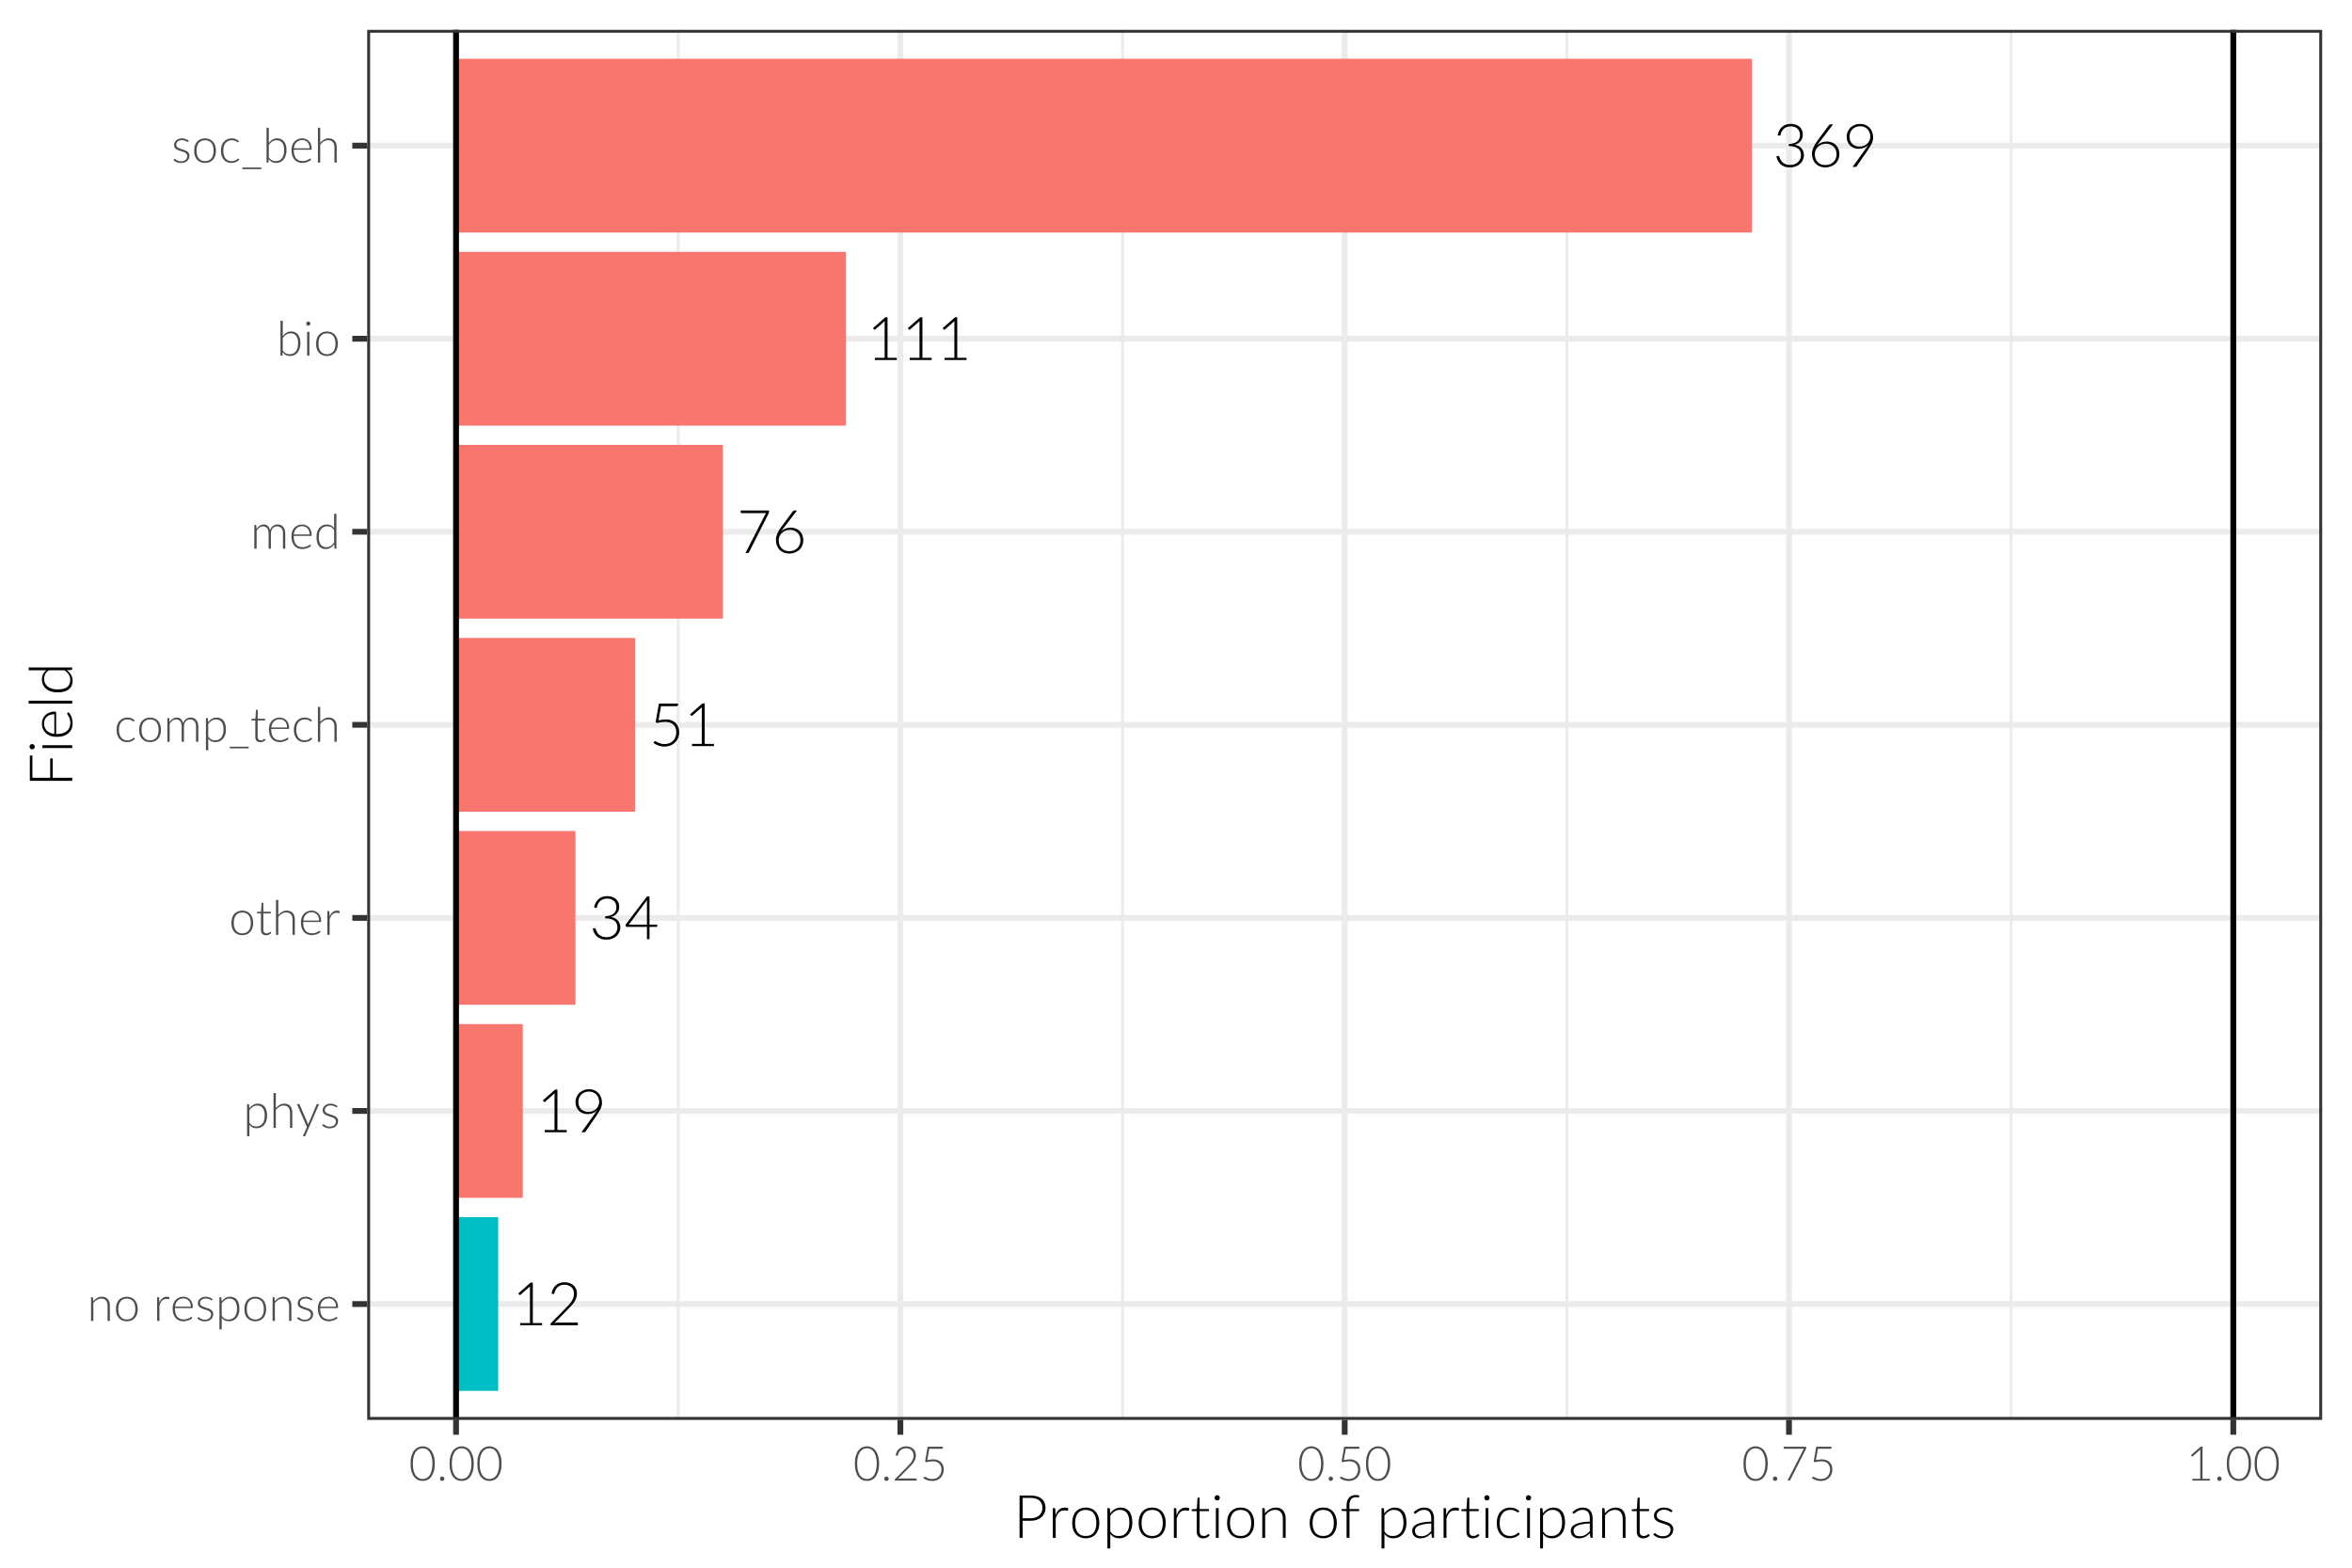 <?xml version="1.0" encoding="UTF-8"?>
<svg xmlns="http://www.w3.org/2000/svg" xmlns:xlink="http://www.w3.org/1999/xlink" width="432pt" height="288pt" viewBox="0 0 432 288" version="1.1">
<defs>
<g>
<symbol overflow="visible" id="glyph0-0">
<path style="stroke:none;" d="M 1.453 -6.266 C 1.523 -6.336 1.609 -6.406 1.703 -6.469 C 1.797 -6.539 1.895 -6.602 2 -6.656 C 2.113 -6.707 2.234 -6.75 2.359 -6.781 C 2.492 -6.812 2.641 -6.828 2.797 -6.828 C 2.992 -6.828 3.176 -6.797 3.344 -6.734 C 3.52 -6.68 3.672 -6.598 3.797 -6.484 C 3.93 -6.379 4.031 -6.25 4.094 -6.094 C 4.164 -5.938 4.203 -5.766 4.203 -5.578 C 4.203 -5.379 4.172 -5.207 4.109 -5.062 C 4.055 -4.914 3.984 -4.785 3.891 -4.672 C 3.797 -4.566 3.695 -4.473 3.594 -4.391 C 3.488 -4.305 3.391 -4.227 3.297 -4.156 C 3.203 -4.082 3.117 -4.008 3.047 -3.938 C 2.984 -3.863 2.945 -3.781 2.938 -3.688 L 2.891 -3.062 L 2.531 -3.062 L 2.484 -3.734 C 2.484 -3.848 2.508 -3.945 2.562 -4.031 C 2.625 -4.125 2.695 -4.207 2.781 -4.281 C 2.875 -4.352 2.973 -4.426 3.078 -4.5 C 3.191 -4.582 3.297 -4.672 3.391 -4.766 C 3.484 -4.867 3.562 -4.984 3.625 -5.109 C 3.688 -5.234 3.719 -5.379 3.719 -5.547 C 3.719 -5.68 3.691 -5.801 3.641 -5.906 C 3.586 -6.008 3.516 -6.098 3.422 -6.172 C 3.336 -6.242 3.238 -6.297 3.125 -6.328 C 3.008 -6.367 2.891 -6.391 2.766 -6.391 C 2.586 -6.391 2.438 -6.367 2.312 -6.328 C 2.195 -6.285 2.098 -6.238 2.016 -6.188 C 1.93 -6.133 1.863 -6.082 1.812 -6.031 C 1.758 -5.988 1.723 -5.969 1.703 -5.969 C 1.648 -5.969 1.609 -5.988 1.578 -6.031 Z M 2.266 -1.469 C 2.266 -1.582 2.301 -1.68 2.375 -1.766 C 2.457 -1.848 2.562 -1.891 2.688 -1.891 C 2.801 -1.891 2.898 -1.848 2.984 -1.766 C 3.066 -1.68 3.109 -1.582 3.109 -1.469 C 3.109 -1.344 3.066 -1.238 2.984 -1.156 C 2.898 -1.07 2.801 -1.031 2.688 -1.031 C 2.562 -1.031 2.457 -1.07 2.375 -1.156 C 2.301 -1.238 2.266 -1.344 2.266 -1.469 Z M 0.266 -7.812 L 5.406 -7.812 L 5.406 0 L 0.266 0 Z M 0.453 -0.203 L 5.203 -0.203 L 5.203 -7.609 L 0.453 -7.609 Z M 0.453 -0.203 "/>
</symbol>
<symbol overflow="visible" id="glyph0-1">
<path style="stroke:none;" d="M 5.5 -0.406 L 5.5 0 L 1.469 0 L 1.469 -0.406 L 3.266 -0.406 L 3.266 -6.75 C 3.266 -6.875 3.27 -7.004 3.281 -7.141 L 1.562 -5.625 C 1.508 -5.57 1.457 -5.551 1.406 -5.562 C 1.352 -5.57 1.312 -5.598 1.281 -5.641 L 1.125 -5.859 L 3.391 -7.844 L 3.797 -7.844 L 3.797 -0.406 Z M 5.5 -0.406 "/>
</symbol>
<symbol overflow="visible" id="glyph0-2">
<path style="stroke:none;" d="M 5.484 -0.5 C 5.547 -0.5 5.594 -0.477 5.625 -0.438 C 5.656 -0.406 5.672 -0.363 5.672 -0.312 L 5.672 0 L 0.641 0 L 0.641 -0.188 C 0.641 -0.227 0.648 -0.27 0.672 -0.312 C 0.691 -0.352 0.719 -0.391 0.75 -0.422 L 3.406 -3.125 C 3.633 -3.344 3.844 -3.555 4.031 -3.766 C 4.219 -3.984 4.379 -4.195 4.516 -4.406 C 4.648 -4.625 4.754 -4.844 4.828 -5.062 C 4.91 -5.289 4.953 -5.531 4.953 -5.781 C 4.953 -6.07 4.906 -6.32 4.812 -6.531 C 4.719 -6.738 4.586 -6.91 4.422 -7.047 C 4.266 -7.18 4.082 -7.281 3.875 -7.344 C 3.664 -7.414 3.445 -7.453 3.219 -7.453 C 2.977 -7.453 2.754 -7.414 2.547 -7.344 C 2.336 -7.27 2.148 -7.164 1.984 -7.031 C 1.828 -6.895 1.695 -6.734 1.594 -6.547 C 1.488 -6.359 1.414 -6.156 1.375 -5.938 C 1.352 -5.852 1.316 -5.797 1.266 -5.766 C 1.223 -5.742 1.164 -5.738 1.094 -5.75 L 0.828 -5.797 C 0.879 -6.129 0.973 -6.426 1.109 -6.688 C 1.242 -6.945 1.414 -7.164 1.625 -7.344 C 1.832 -7.531 2.07 -7.672 2.344 -7.766 C 2.625 -7.859 2.926 -7.906 3.25 -7.906 C 3.539 -7.906 3.82 -7.859 4.094 -7.766 C 4.363 -7.68 4.602 -7.551 4.812 -7.375 C 5.02 -7.207 5.188 -6.988 5.312 -6.719 C 5.438 -6.457 5.5 -6.148 5.5 -5.797 C 5.5 -5.504 5.453 -5.227 5.359 -4.969 C 5.266 -4.719 5.141 -4.477 4.984 -4.25 C 4.836 -4.02 4.66 -3.797 4.453 -3.578 C 4.242 -3.359 4.031 -3.133 3.812 -2.906 L 1.359 -0.406 C 1.484 -0.438 1.609 -0.457 1.734 -0.469 C 1.859 -0.488 1.984 -0.5 2.109 -0.5 Z M 5.484 -0.5 "/>
</symbol>
<symbol overflow="visible" id="glyph0-3">
<path style="stroke:none;" d="M 3.094 -3.734 C 3.406 -3.734 3.68 -3.785 3.922 -3.891 C 4.172 -3.992 4.379 -4.133 4.547 -4.312 C 4.711 -4.488 4.836 -4.68 4.922 -4.891 C 5.016 -5.109 5.062 -5.328 5.062 -5.547 C 5.062 -5.828 5.016 -6.086 4.922 -6.328 C 4.828 -6.566 4.695 -6.77 4.531 -6.938 C 4.375 -7.102 4.18 -7.234 3.953 -7.328 C 3.723 -7.422 3.473 -7.469 3.203 -7.469 C 2.91 -7.469 2.645 -7.422 2.406 -7.328 C 2.176 -7.234 1.973 -7.102 1.797 -6.938 C 1.629 -6.77 1.492 -6.57 1.391 -6.344 C 1.297 -6.113 1.25 -5.863 1.25 -5.594 C 1.25 -5.301 1.289 -5.039 1.375 -4.812 C 1.469 -4.582 1.594 -4.383 1.75 -4.219 C 1.914 -4.062 2.109 -3.941 2.328 -3.859 C 2.555 -3.773 2.812 -3.734 3.094 -3.734 Z M 4.125 -3.219 C 4.238 -3.383 4.344 -3.535 4.438 -3.672 C 4.531 -3.805 4.617 -3.941 4.703 -4.078 C 4.484 -3.836 4.223 -3.648 3.922 -3.516 C 3.617 -3.391 3.289 -3.328 2.938 -3.328 C 2.625 -3.328 2.332 -3.379 2.062 -3.484 C 1.789 -3.586 1.555 -3.734 1.359 -3.922 C 1.16 -4.117 1.004 -4.352 0.891 -4.625 C 0.773 -4.906 0.719 -5.219 0.719 -5.562 C 0.719 -5.895 0.781 -6.203 0.906 -6.484 C 1.031 -6.773 1.203 -7.023 1.422 -7.234 C 1.648 -7.441 1.914 -7.602 2.219 -7.719 C 2.52 -7.844 2.852 -7.906 3.219 -7.906 C 3.562 -7.906 3.875 -7.844 4.156 -7.719 C 4.445 -7.602 4.695 -7.438 4.906 -7.219 C 5.113 -7.008 5.273 -6.754 5.391 -6.453 C 5.516 -6.148 5.578 -5.816 5.578 -5.453 C 5.578 -5.242 5.555 -5.047 5.516 -4.859 C 5.473 -4.68 5.41 -4.5 5.328 -4.312 C 5.242 -4.133 5.141 -3.945 5.016 -3.75 C 4.898 -3.562 4.77 -3.352 4.625 -3.125 L 2.562 -0.125 C 2.508 -0.039 2.422 0 2.297 0 L 1.812 0 Z M 4.125 -3.219 "/>
</symbol>
<symbol overflow="visible" id="glyph0-4">
<path style="stroke:none;" d="M 0.859 -5.797 C 0.91 -6.129 1.004 -6.426 1.141 -6.688 C 1.273 -6.945 1.445 -7.164 1.656 -7.344 C 1.863 -7.531 2.102 -7.672 2.375 -7.766 C 2.656 -7.859 2.957 -7.906 3.281 -7.906 C 3.582 -7.906 3.863 -7.863 4.125 -7.781 C 4.395 -7.695 4.629 -7.57 4.828 -7.406 C 5.023 -7.238 5.18 -7.031 5.297 -6.781 C 5.41 -6.539 5.469 -6.258 5.469 -5.938 C 5.469 -5.676 5.426 -5.441 5.344 -5.234 C 5.27 -5.035 5.164 -4.859 5.031 -4.703 C 4.895 -4.547 4.734 -4.414 4.547 -4.312 C 4.359 -4.207 4.156 -4.129 3.938 -4.078 C 4.508 -3.973 4.941 -3.75 5.234 -3.406 C 5.523 -3.07 5.672 -2.656 5.672 -2.156 C 5.672 -1.832 5.602 -1.531 5.469 -1.25 C 5.344 -0.977 5.164 -0.742 4.938 -0.547 C 4.719 -0.348 4.453 -0.191 4.141 -0.078 C 3.836 0.035 3.508 0.094 3.156 0.094 C 2.707 0.094 2.336 0.035 2.047 -0.078 C 1.754 -0.203 1.508 -0.359 1.312 -0.547 C 1.125 -0.742 0.973 -0.961 0.859 -1.203 C 0.754 -1.441 0.672 -1.676 0.609 -1.906 L 0.812 -2 C 0.875 -2.02 0.938 -2.023 1 -2.016 C 1.062 -2.004 1.109 -1.961 1.141 -1.891 C 1.16 -1.848 1.188 -1.781 1.219 -1.688 C 1.25 -1.594 1.289 -1.488 1.344 -1.375 C 1.406 -1.258 1.484 -1.141 1.578 -1.016 C 1.672 -0.898 1.789 -0.789 1.938 -0.688 C 2.082 -0.594 2.254 -0.516 2.453 -0.453 C 2.648 -0.391 2.883 -0.359 3.156 -0.359 C 3.488 -0.359 3.773 -0.41 4.016 -0.516 C 4.266 -0.629 4.473 -0.77 4.641 -0.938 C 4.816 -1.113 4.941 -1.305 5.016 -1.516 C 5.098 -1.734 5.141 -1.941 5.141 -2.141 C 5.141 -2.379 5.102 -2.598 5.031 -2.797 C 4.957 -3.004 4.832 -3.18 4.656 -3.328 C 4.477 -3.484 4.242 -3.602 3.953 -3.688 C 3.672 -3.781 3.316 -3.828 2.891 -3.828 L 2.891 -4.203 C 3.223 -4.211 3.52 -4.258 3.781 -4.344 C 4.039 -4.426 4.254 -4.535 4.422 -4.672 C 4.598 -4.816 4.727 -4.988 4.812 -5.188 C 4.906 -5.383 4.953 -5.602 4.953 -5.844 C 4.953 -6.125 4.906 -6.363 4.812 -6.562 C 4.719 -6.77 4.594 -6.938 4.438 -7.062 C 4.289 -7.195 4.113 -7.297 3.906 -7.359 C 3.695 -7.422 3.484 -7.453 3.266 -7.453 C 3.016 -7.453 2.785 -7.414 2.578 -7.344 C 2.367 -7.27 2.18 -7.164 2.016 -7.031 C 1.859 -6.895 1.723 -6.734 1.609 -6.547 C 1.504 -6.359 1.43 -6.156 1.391 -5.938 C 1.367 -5.852 1.336 -5.797 1.297 -5.766 C 1.266 -5.742 1.207 -5.738 1.125 -5.75 Z M 0.859 -5.797 "/>
</symbol>
<symbol overflow="visible" id="glyph0-5">
<path style="stroke:none;" d="M 4.156 -2.656 L 4.156 -6.75 C 4.156 -6.812 4.156 -6.879 4.156 -6.953 C 4.164 -7.023 4.176 -7.102 4.188 -7.188 L 0.812 -2.656 Z M 6.047 -2.656 L 6.047 -2.375 C 6.047 -2.332 6.035 -2.301 6.016 -2.281 C 5.992 -2.258 5.957 -2.25 5.906 -2.25 L 4.625 -2.25 L 4.625 0 L 4.156 0 L 4.156 -2.25 L 0.469 -2.25 C 0.406 -2.25 0.359 -2.258 0.328 -2.281 C 0.305 -2.301 0.289 -2.332 0.281 -2.375 L 0.219 -2.641 L 4.156 -7.828 L 4.625 -7.828 L 4.625 -2.656 Z M 6.047 -2.656 "/>
</symbol>
<symbol overflow="visible" id="glyph0-6">
<path style="stroke:none;" d="M 1.719 -4.719 C 1.957 -4.781 2.188 -4.828 2.406 -4.859 C 2.625 -4.891 2.832 -4.906 3.031 -4.906 C 3.445 -4.906 3.805 -4.844 4.109 -4.719 C 4.422 -4.602 4.68 -4.441 4.891 -4.234 C 5.098 -4.023 5.254 -3.773 5.359 -3.484 C 5.461 -3.203 5.516 -2.895 5.516 -2.562 C 5.516 -2.145 5.441 -1.773 5.297 -1.453 C 5.16 -1.129 4.969 -0.852 4.719 -0.625 C 4.477 -0.395 4.191 -0.219 3.859 -0.094 C 3.535 0.031 3.188 0.094 2.812 0.094 C 2.602 0.094 2.398 0.07 2.203 0.031 C 2.004 -0.008 1.816 -0.062 1.641 -0.125 C 1.473 -0.188 1.316 -0.258 1.172 -0.344 C 1.023 -0.426 0.898 -0.516 0.797 -0.609 L 0.953 -0.828 C 0.984 -0.879 1.035 -0.906 1.109 -0.906 C 1.148 -0.906 1.219 -0.875 1.312 -0.812 C 1.406 -0.758 1.52 -0.703 1.656 -0.641 C 1.801 -0.578 1.969 -0.516 2.156 -0.453 C 2.352 -0.398 2.582 -0.375 2.844 -0.375 C 3.145 -0.375 3.426 -0.422 3.688 -0.516 C 3.945 -0.617 4.172 -0.758 4.359 -0.938 C 4.555 -1.125 4.707 -1.352 4.812 -1.625 C 4.926 -1.895 4.984 -2.203 4.984 -2.547 C 4.984 -2.828 4.941 -3.082 4.859 -3.312 C 4.773 -3.551 4.648 -3.754 4.484 -3.922 C 4.316 -4.086 4.102 -4.219 3.844 -4.312 C 3.594 -4.406 3.289 -4.453 2.938 -4.453 C 2.727 -4.453 2.504 -4.438 2.266 -4.406 C 2.035 -4.375 1.789 -4.32 1.531 -4.25 L 1.188 -4.359 L 1.797 -7.812 L 5.312 -7.812 L 5.312 -7.594 C 5.312 -7.52 5.285 -7.457 5.234 -7.406 C 5.191 -7.352 5.113 -7.328 5 -7.328 L 2.172 -7.328 Z M 1.719 -4.719 "/>
</symbol>
<symbol overflow="visible" id="glyph0-7">
<path style="stroke:none;" d="M 5.891 -7.812 L 5.891 -7.578 C 5.891 -7.516 5.879 -7.457 5.859 -7.406 C 5.848 -7.363 5.836 -7.328 5.828 -7.297 L 2.25 -0.203 C 2.219 -0.141 2.176 -0.086 2.125 -0.047 C 2.07 -0.016 2.004 0 1.922 0 L 1.562 0 L 5.172 -7.062 C 5.223 -7.164 5.281 -7.254 5.344 -7.328 L 0.844 -7.328 C 0.801 -7.328 0.766 -7.344 0.734 -7.375 C 0.703 -7.406 0.688 -7.441 0.688 -7.484 L 0.688 -7.812 Z M 5.891 -7.812 "/>
</symbol>
<symbol overflow="visible" id="glyph0-8">
<path style="stroke:none;" d="M 3.203 -0.344 C 3.516 -0.344 3.797 -0.391 4.047 -0.484 C 4.305 -0.586 4.523 -0.727 4.703 -0.906 C 4.879 -1.082 5.016 -1.289 5.109 -1.531 C 5.211 -1.77 5.266 -2.031 5.266 -2.312 C 5.266 -2.613 5.219 -2.883 5.125 -3.125 C 5.031 -3.363 4.895 -3.566 4.719 -3.734 C 4.551 -3.91 4.348 -4.039 4.109 -4.125 C 3.867 -4.219 3.609 -4.266 3.328 -4.266 C 3.004 -4.266 2.711 -4.207 2.453 -4.094 C 2.203 -3.977 1.988 -3.832 1.812 -3.656 C 1.633 -3.477 1.5 -3.273 1.406 -3.047 C 1.312 -2.816 1.266 -2.586 1.266 -2.359 C 1.266 -2.066 1.305 -1.797 1.391 -1.547 C 1.484 -1.305 1.613 -1.094 1.781 -0.906 C 1.945 -0.727 2.148 -0.586 2.391 -0.484 C 2.629 -0.391 2.898 -0.344 3.203 -0.344 Z M 2.297 -4.766 C 2.18 -4.617 2.07 -4.477 1.969 -4.344 C 1.875 -4.207 1.789 -4.078 1.719 -3.953 C 1.938 -4.18 2.191 -4.359 2.484 -4.484 C 2.785 -4.609 3.113 -4.672 3.469 -4.672 C 3.801 -4.672 4.109 -4.613 4.391 -4.5 C 4.68 -4.395 4.926 -4.238 5.125 -4.031 C 5.332 -3.832 5.492 -3.594 5.609 -3.312 C 5.723 -3.031 5.781 -2.711 5.781 -2.359 C 5.781 -2.004 5.719 -1.676 5.594 -1.375 C 5.469 -1.07 5.289 -0.812 5.062 -0.594 C 4.832 -0.383 4.555 -0.219 4.234 -0.094 C 3.922 0.031 3.578 0.094 3.203 0.094 C 2.836 0.094 2.504 0.035 2.203 -0.078 C 1.898 -0.203 1.641 -0.375 1.422 -0.594 C 1.211 -0.812 1.047 -1.082 0.922 -1.406 C 0.805 -1.727 0.75 -2.086 0.75 -2.484 C 0.75 -2.785 0.828 -3.129 0.984 -3.516 C 1.141 -3.898 1.395 -4.332 1.75 -4.812 L 3.875 -7.688 C 3.938 -7.77 4.031 -7.812 4.156 -7.812 L 4.625 -7.812 Z M 2.297 -4.766 "/>
</symbol>
<symbol overflow="visible" id="glyph1-0">
<path style="stroke:none;" d="M 1.156 -4.984 C 1.219 -5.047 1.285 -5.102 1.359 -5.156 C 1.43 -5.207 1.508 -5.254 1.594 -5.297 C 1.688 -5.336 1.785 -5.367 1.891 -5.391 C 1.992 -5.422 2.109 -5.438 2.234 -5.438 C 2.391 -5.438 2.535 -5.41 2.672 -5.359 C 2.805 -5.316 2.926 -5.25 3.031 -5.156 C 3.133 -5.07 3.211 -4.969 3.266 -4.844 C 3.316 -4.727 3.344 -4.594 3.344 -4.438 C 3.344 -4.281 3.316 -4.145 3.266 -4.031 C 3.223 -3.914 3.164 -3.812 3.094 -3.719 C 3.02 -3.633 2.941 -3.555 2.859 -3.484 C 2.773 -3.422 2.695 -3.359 2.625 -3.297 C 2.551 -3.242 2.484 -3.188 2.422 -3.125 C 2.367 -3.07 2.344 -3.008 2.344 -2.938 L 2.297 -2.438 L 2.016 -2.438 L 1.984 -2.969 C 1.973 -3.062 1.988 -3.141 2.031 -3.203 C 2.082 -3.273 2.145 -3.344 2.219 -3.406 C 2.289 -3.469 2.367 -3.531 2.453 -3.594 C 2.547 -3.656 2.629 -3.723 2.703 -3.797 C 2.773 -3.879 2.832 -3.969 2.875 -4.062 C 2.926 -4.164 2.953 -4.285 2.953 -4.422 C 2.953 -4.523 2.93 -4.617 2.891 -4.703 C 2.859 -4.785 2.805 -4.852 2.734 -4.906 C 2.66 -4.969 2.578 -5.016 2.484 -5.047 C 2.398 -5.078 2.305 -5.094 2.203 -5.094 C 2.066 -5.094 1.945 -5.07 1.844 -5.031 C 1.75 -5 1.664 -4.961 1.594 -4.922 C 1.531 -4.879 1.477 -4.844 1.438 -4.812 C 1.406 -4.781 1.379 -4.766 1.359 -4.766 C 1.316 -4.766 1.285 -4.781 1.266 -4.812 Z M 1.797 -1.172 C 1.797 -1.266 1.828 -1.344 1.891 -1.406 C 1.961 -1.477 2.047 -1.516 2.141 -1.516 C 2.234 -1.516 2.312 -1.477 2.375 -1.406 C 2.438 -1.344 2.469 -1.266 2.469 -1.172 C 2.469 -1.078 2.438 -0.992 2.375 -0.922 C 2.312 -0.859 2.234 -0.828 2.141 -0.828 C 2.047 -0.828 1.961 -0.859 1.891 -0.922 C 1.828 -0.992 1.797 -1.078 1.797 -1.172 Z M 0.203 -6.219 L 4.297 -6.219 L 4.297 0 L 0.203 0 Z M 0.359 -0.156 L 4.141 -0.156 L 4.141 -6.062 L 0.359 -6.062 Z M 0.359 -0.156 "/>
</symbol>
<symbol overflow="visible" id="glyph1-1">
<path style="stroke:none;" d="M 1.125 -3.609 C 1.32 -3.859 1.551 -4.062 1.812 -4.219 C 2.082 -4.375 2.379 -4.453 2.703 -4.453 C 2.941 -4.453 3.156 -4.41 3.344 -4.328 C 3.531 -4.254 3.68 -4.145 3.797 -4 C 3.922 -3.852 4.016 -3.68 4.078 -3.484 C 4.141 -3.285 4.172 -3.055 4.172 -2.797 L 4.172 0 L 3.75 0 L 3.75 -2.797 C 3.75 -3.203 3.656 -3.52 3.469 -3.75 C 3.281 -3.988 2.992 -4.109 2.609 -4.109 C 2.316 -4.109 2.047 -4.035 1.797 -3.891 C 1.555 -3.742 1.336 -3.547 1.141 -3.297 L 1.141 0 L 0.719 0 L 0.719 -4.375 L 0.953 -4.375 C 1.023 -4.375 1.066 -4.336 1.078 -4.266 Z M 1.125 -3.609 "/>
</symbol>
<symbol overflow="visible" id="glyph1-2">
<path style="stroke:none;" d="M 2.453 -4.453 C 2.766 -4.453 3.047 -4.395 3.297 -4.281 C 3.547 -4.176 3.754 -4.023 3.922 -3.828 C 4.086 -3.629 4.219 -3.391 4.312 -3.109 C 4.406 -2.836 4.453 -2.531 4.453 -2.188 C 4.453 -1.844 4.406 -1.531 4.312 -1.25 C 4.219 -0.977 4.086 -0.742 3.922 -0.547 C 3.754 -0.359 3.547 -0.207 3.297 -0.094 C 3.047 0.008 2.766 0.062 2.453 0.062 C 2.141 0.062 1.859 0.008 1.609 -0.094 C 1.359 -0.207 1.145 -0.359 0.969 -0.547 C 0.801 -0.742 0.672 -0.977 0.578 -1.25 C 0.492 -1.531 0.453 -1.844 0.453 -2.188 C 0.453 -2.531 0.492 -2.836 0.578 -3.109 C 0.672 -3.391 0.801 -3.629 0.969 -3.828 C 1.145 -4.023 1.359 -4.176 1.609 -4.281 C 1.859 -4.395 2.141 -4.453 2.453 -4.453 Z M 2.453 -0.266 C 2.711 -0.266 2.941 -0.312 3.141 -0.406 C 3.336 -0.5 3.5 -0.629 3.625 -0.797 C 3.758 -0.961 3.859 -1.16 3.922 -1.391 C 3.984 -1.629 4.016 -1.895 4.016 -2.188 C 4.016 -2.477 3.984 -2.742 3.922 -2.984 C 3.859 -3.223 3.758 -3.426 3.625 -3.594 C 3.5 -3.758 3.336 -3.883 3.141 -3.969 C 2.941 -4.062 2.711 -4.109 2.453 -4.109 C 2.191 -4.109 1.961 -4.062 1.766 -3.969 C 1.578 -3.883 1.414 -3.758 1.281 -3.594 C 1.156 -3.426 1.055 -3.223 0.984 -2.984 C 0.922 -2.742 0.891 -2.477 0.891 -2.188 C 0.891 -1.895 0.922 -1.629 0.984 -1.391 C 1.055 -1.16 1.156 -0.961 1.281 -0.797 C 1.414 -0.629 1.578 -0.5 1.766 -0.406 C 1.961 -0.312 2.191 -0.266 2.453 -0.266 Z M 2.453 -0.266 "/>
</symbol>
<symbol overflow="visible" id="glyph1-3">
<path style="stroke:none;" d=""/>
</symbol>
<symbol overflow="visible" id="glyph1-4">
<path style="stroke:none;" d="M 1.125 -3.328 C 1.188 -3.504 1.258 -3.66 1.344 -3.797 C 1.438 -3.93 1.539 -4.047 1.656 -4.141 C 1.77 -4.242 1.895 -4.32 2.031 -4.375 C 2.164 -4.426 2.32 -4.453 2.5 -4.453 C 2.582 -4.453 2.664 -4.441 2.75 -4.422 C 2.844 -4.41 2.926 -4.383 3 -4.344 L 2.953 -4.047 C 2.941 -4.004 2.914 -3.984 2.875 -3.984 C 2.844 -3.984 2.789 -3.992 2.719 -4.016 C 2.645 -4.035 2.551 -4.047 2.438 -4.047 C 2.258 -4.047 2.102 -4.02 1.969 -3.969 C 1.844 -3.914 1.727 -3.836 1.625 -3.734 C 1.52 -3.629 1.426 -3.5 1.344 -3.344 C 1.27 -3.195 1.203 -3.023 1.141 -2.828 L 1.141 0 L 0.719 0 L 0.719 -4.375 L 0.953 -4.375 C 0.992 -4.375 1.023 -4.363 1.047 -4.344 C 1.066 -4.32 1.082 -4.285 1.094 -4.234 Z M 1.125 -3.328 "/>
</symbol>
<symbol overflow="visible" id="glyph1-5">
<path style="stroke:none;" d="M 3.797 -2.625 C 3.797 -2.863 3.758 -3.078 3.688 -3.266 C 3.625 -3.453 3.531 -3.609 3.406 -3.734 C 3.289 -3.859 3.148 -3.957 2.984 -4.031 C 2.816 -4.102 2.633 -4.141 2.438 -4.141 C 2.207 -4.141 2.004 -4.102 1.828 -4.031 C 1.648 -3.957 1.492 -3.852 1.359 -3.719 C 1.234 -3.594 1.129 -3.438 1.047 -3.25 C 0.973 -3.062 0.922 -2.852 0.891 -2.625 Z M 0.875 -2.359 L 0.875 -2.281 C 0.875 -1.945 0.91 -1.656 0.984 -1.406 C 1.055 -1.156 1.16 -0.945 1.297 -0.781 C 1.441 -0.613 1.613 -0.488 1.812 -0.406 C 2.02 -0.32 2.242 -0.281 2.484 -0.281 C 2.703 -0.281 2.891 -0.301 3.047 -0.344 C 3.211 -0.395 3.352 -0.453 3.469 -0.516 C 3.582 -0.578 3.672 -0.629 3.734 -0.672 C 3.797 -0.723 3.844 -0.75 3.875 -0.75 C 3.906 -0.75 3.93 -0.734 3.953 -0.703 L 4.078 -0.562 C 4.004 -0.477 3.91 -0.395 3.797 -0.312 C 3.68 -0.238 3.551 -0.176 3.406 -0.125 C 3.258 -0.07 3.102 -0.031 2.938 0 C 2.781 0.039 2.617 0.062 2.453 0.062 C 2.16 0.062 1.891 0.008 1.641 -0.094 C 1.391 -0.195 1.176 -0.348 1 -0.547 C 0.832 -0.754 0.695 -1 0.594 -1.281 C 0.5 -1.57 0.453 -1.906 0.453 -2.281 C 0.453 -2.594 0.492 -2.879 0.578 -3.141 C 0.672 -3.41 0.801 -3.641 0.969 -3.828 C 1.145 -4.023 1.352 -4.176 1.594 -4.281 C 1.844 -4.395 2.125 -4.453 2.438 -4.453 C 2.676 -4.453 2.898 -4.406 3.109 -4.312 C 3.328 -4.227 3.516 -4.102 3.672 -3.938 C 3.828 -3.781 3.945 -3.582 4.031 -3.344 C 4.125 -3.102 4.172 -2.832 4.172 -2.531 C 4.172 -2.469 4.16 -2.422 4.141 -2.391 C 4.117 -2.367 4.094 -2.359 4.062 -2.359 Z M 0.875 -2.359 "/>
</symbol>
<symbol overflow="visible" id="glyph1-6">
<path style="stroke:none;" d="M 3.125 -3.828 C 3.102 -3.797 3.07 -3.781 3.031 -3.781 C 3 -3.781 2.957 -3.797 2.906 -3.828 C 2.852 -3.867 2.785 -3.91 2.703 -3.953 C 2.617 -3.992 2.516 -4.031 2.391 -4.062 C 2.266 -4.102 2.113 -4.125 1.938 -4.125 C 1.781 -4.125 1.633 -4.102 1.5 -4.062 C 1.375 -4.02 1.266 -3.957 1.172 -3.875 C 1.078 -3.801 1.004 -3.711 0.953 -3.609 C 0.91 -3.516 0.891 -3.41 0.891 -3.297 C 0.891 -3.16 0.922 -3.047 0.984 -2.953 C 1.055 -2.859 1.148 -2.781 1.266 -2.719 C 1.379 -2.656 1.508 -2.598 1.656 -2.547 C 1.801 -2.504 1.945 -2.457 2.094 -2.406 C 2.25 -2.363 2.398 -2.312 2.547 -2.25 C 2.691 -2.195 2.82 -2.125 2.938 -2.031 C 3.051 -1.945 3.145 -1.844 3.219 -1.719 C 3.289 -1.602 3.328 -1.457 3.328 -1.281 C 3.328 -1.094 3.289 -0.914 3.219 -0.75 C 3.156 -0.582 3.055 -0.438 2.922 -0.312 C 2.797 -0.195 2.633 -0.102 2.438 -0.031 C 2.25 0.039 2.031 0.078 1.781 0.078 C 1.477 0.078 1.211 0.031 0.984 -0.062 C 0.766 -0.164 0.566 -0.301 0.391 -0.469 L 0.484 -0.609 C 0.504 -0.629 0.52 -0.645 0.531 -0.656 C 0.551 -0.676 0.578 -0.688 0.609 -0.688 C 0.648 -0.688 0.695 -0.66 0.75 -0.609 C 0.801 -0.566 0.875 -0.516 0.969 -0.453 C 1.062 -0.398 1.176 -0.348 1.312 -0.297 C 1.445 -0.254 1.609 -0.234 1.797 -0.234 C 1.984 -0.234 2.145 -0.258 2.281 -0.312 C 2.426 -0.363 2.547 -0.43 2.641 -0.516 C 2.734 -0.609 2.801 -0.711 2.844 -0.828 C 2.895 -0.953 2.922 -1.078 2.922 -1.203 C 2.922 -1.348 2.883 -1.469 2.812 -1.562 C 2.75 -1.664 2.66 -1.75 2.547 -1.812 C 2.43 -1.883 2.301 -1.941 2.156 -1.984 C 2.008 -2.035 1.859 -2.082 1.703 -2.125 C 1.555 -2.176 1.41 -2.227 1.266 -2.281 C 1.117 -2.344 0.988 -2.414 0.875 -2.5 C 0.758 -2.582 0.664 -2.68 0.594 -2.797 C 0.531 -2.922 0.5 -3.078 0.5 -3.266 C 0.5 -3.422 0.531 -3.566 0.594 -3.703 C 0.656 -3.848 0.75 -3.973 0.875 -4.078 C 1 -4.191 1.148 -4.281 1.328 -4.344 C 1.516 -4.414 1.719 -4.453 1.938 -4.453 C 2.207 -4.453 2.441 -4.41 2.641 -4.328 C 2.848 -4.254 3.039 -4.141 3.219 -3.984 Z M 3.125 -3.828 "/>
</symbol>
<symbol overflow="visible" id="glyph1-7">
<path style="stroke:none;" d="M 1.141 -0.953 C 1.223 -0.828 1.312 -0.719 1.406 -0.625 C 1.5 -0.539 1.598 -0.473 1.703 -0.422 C 1.805 -0.367 1.914 -0.328 2.031 -0.297 C 2.145 -0.273 2.266 -0.266 2.391 -0.266 C 2.648 -0.266 2.875 -0.312 3.062 -0.406 C 3.258 -0.5 3.422 -0.629 3.547 -0.797 C 3.68 -0.973 3.781 -1.18 3.844 -1.422 C 3.914 -1.66 3.953 -1.926 3.953 -2.219 C 3.953 -2.863 3.832 -3.336 3.594 -3.641 C 3.352 -3.953 3.008 -4.109 2.562 -4.109 C 2.27 -4.109 2.004 -4.031 1.766 -3.875 C 1.535 -3.727 1.328 -3.523 1.141 -3.266 Z M 1.125 -3.594 C 1.32 -3.852 1.547 -4.062 1.797 -4.219 C 2.055 -4.375 2.348 -4.453 2.672 -4.453 C 3.211 -4.453 3.633 -4.266 3.938 -3.891 C 4.238 -3.516 4.391 -2.957 4.391 -2.219 C 4.391 -1.895 4.348 -1.594 4.266 -1.312 C 4.18 -1.039 4.055 -0.801 3.891 -0.594 C 3.723 -0.395 3.52 -0.234 3.281 -0.109 C 3.051 0.004 2.781 0.062 2.469 0.062 C 2.176 0.062 1.922 0.008 1.703 -0.094 C 1.484 -0.207 1.297 -0.367 1.141 -0.578 L 1.141 1.547 L 0.719 1.547 L 0.719 -4.375 L 0.953 -4.375 C 1.023 -4.375 1.066 -4.336 1.078 -4.266 Z M 1.125 -3.594 "/>
</symbol>
<symbol overflow="visible" id="glyph1-8">
<path style="stroke:none;" d="M 1.141 -3.641 C 1.348 -3.879 1.578 -4.07 1.828 -4.219 C 2.086 -4.375 2.379 -4.453 2.703 -4.453 C 2.941 -4.453 3.156 -4.41 3.344 -4.328 C 3.531 -4.254 3.68 -4.145 3.797 -4 C 3.922 -3.852 4.016 -3.68 4.078 -3.484 C 4.141 -3.285 4.172 -3.055 4.172 -2.797 L 4.172 0 L 3.75 0 L 3.75 -2.797 C 3.75 -3.203 3.656 -3.52 3.469 -3.75 C 3.281 -3.988 2.992 -4.109 2.609 -4.109 C 2.316 -4.109 2.047 -4.035 1.797 -3.891 C 1.555 -3.742 1.336 -3.547 1.141 -3.297 L 1.141 0 L 0.719 0 L 0.719 -6.406 L 1.141 -6.406 Z M 1.141 -3.641 "/>
</symbol>
<symbol overflow="visible" id="glyph1-9">
<path style="stroke:none;" d="M 4.25 -4.375 L 1.734 1.406 C 1.723 1.445 1.703 1.477 1.672 1.5 C 1.641 1.531 1.598 1.547 1.547 1.547 L 1.25 1.547 L 2.016 -0.156 L 0.172 -4.375 L 0.516 -4.375 C 0.555 -4.375 0.594 -4.363 0.625 -4.344 C 0.656 -4.32 0.672 -4.297 0.672 -4.266 L 2.156 -0.859 C 2.164 -0.816 2.176 -0.773 2.188 -0.734 C 2.207 -0.691 2.223 -0.645 2.234 -0.594 C 2.242 -0.645 2.258 -0.691 2.281 -0.734 C 2.301 -0.773 2.316 -0.816 2.328 -0.859 L 3.781 -4.266 C 3.801 -4.297 3.82 -4.32 3.844 -4.344 C 3.875 -4.363 3.906 -4.375 3.938 -4.375 Z M 4.25 -4.375 "/>
</symbol>
<symbol overflow="visible" id="glyph1-10">
<path style="stroke:none;" d="M 1.922 0.078 C 1.617 0.078 1.383 -0.004 1.219 -0.172 C 1.051 -0.336 0.969 -0.594 0.969 -0.938 L 0.969 -3.922 L 0.344 -3.922 C 0.312 -3.922 0.285 -3.93 0.266 -3.953 C 0.242 -3.973 0.234 -4 0.234 -4.031 L 0.234 -4.188 L 0.984 -4.25 L 1.094 -5.812 C 1.094 -5.832 1.102 -5.852 1.125 -5.875 C 1.145 -5.895 1.172 -5.906 1.203 -5.906 L 1.406 -5.906 L 1.406 -4.234 L 2.781 -4.234 L 2.781 -3.922 L 1.406 -3.922 L 1.406 -0.953 C 1.406 -0.836 1.414 -0.734 1.438 -0.641 C 1.469 -0.555 1.508 -0.488 1.562 -0.438 C 1.625 -0.383 1.691 -0.344 1.766 -0.312 C 1.836 -0.281 1.914 -0.266 2 -0.266 C 2.102 -0.266 2.191 -0.281 2.266 -0.312 C 2.348 -0.344 2.414 -0.375 2.469 -0.406 C 2.531 -0.445 2.578 -0.484 2.609 -0.516 C 2.641 -0.547 2.664 -0.562 2.688 -0.562 C 2.719 -0.562 2.742 -0.547 2.766 -0.516 L 2.875 -0.344 C 2.758 -0.219 2.613 -0.113 2.438 -0.031 C 2.27 0.039 2.098 0.078 1.922 0.078 Z M 1.922 0.078 "/>
</symbol>
<symbol overflow="visible" id="glyph1-11">
<path style="stroke:none;" d="M 3.656 -3.797 C 3.645 -3.773 3.633 -3.758 3.625 -3.75 C 3.613 -3.738 3.594 -3.734 3.562 -3.734 C 3.531 -3.734 3.488 -3.754 3.438 -3.797 C 3.395 -3.836 3.332 -3.879 3.25 -3.922 C 3.164 -3.973 3.055 -4.016 2.922 -4.047 C 2.797 -4.086 2.645 -4.109 2.469 -4.109 C 2.207 -4.109 1.977 -4.062 1.781 -3.969 C 1.594 -3.883 1.43 -3.758 1.297 -3.594 C 1.16 -3.426 1.055 -3.223 0.984 -2.984 C 0.922 -2.754 0.891 -2.488 0.891 -2.188 C 0.891 -1.883 0.926 -1.613 1 -1.375 C 1.07 -1.133 1.172 -0.93 1.297 -0.766 C 1.43 -0.609 1.594 -0.484 1.781 -0.391 C 1.969 -0.305 2.176 -0.266 2.406 -0.266 C 2.613 -0.266 2.789 -0.289 2.938 -0.344 C 3.082 -0.395 3.195 -0.445 3.281 -0.5 C 3.375 -0.562 3.445 -0.617 3.5 -0.672 C 3.551 -0.723 3.598 -0.75 3.641 -0.75 C 3.672 -0.75 3.695 -0.734 3.719 -0.703 L 3.828 -0.562 C 3.766 -0.477 3.68 -0.395 3.578 -0.312 C 3.473 -0.238 3.359 -0.172 3.234 -0.109 C 3.109 -0.055 2.969 -0.016 2.812 0.016 C 2.664 0.047 2.508 0.062 2.344 0.062 C 2.062 0.062 1.805 0.008 1.578 -0.094 C 1.348 -0.195 1.148 -0.344 0.984 -0.531 C 0.816 -0.727 0.688 -0.961 0.594 -1.234 C 0.5 -1.516 0.453 -1.832 0.453 -2.188 C 0.453 -2.52 0.492 -2.82 0.578 -3.094 C 0.672 -3.375 0.801 -3.613 0.969 -3.812 C 1.145 -4.008 1.352 -4.164 1.594 -4.281 C 1.844 -4.395 2.125 -4.453 2.438 -4.453 C 2.727 -4.453 2.984 -4.406 3.203 -4.312 C 3.422 -4.219 3.613 -4.094 3.781 -3.938 Z M 3.656 -3.797 "/>
</symbol>
<symbol overflow="visible" id="glyph1-12">
<path style="stroke:none;" d="M 0.719 0 L 0.719 -4.375 L 0.953 -4.375 C 1.023 -4.375 1.066 -4.336 1.078 -4.266 L 1.125 -3.641 C 1.289 -3.879 1.484 -4.07 1.703 -4.219 C 1.922 -4.375 2.172 -4.453 2.453 -4.453 C 2.766 -4.453 3.016 -4.359 3.203 -4.172 C 3.398 -3.984 3.535 -3.727 3.609 -3.406 C 3.66 -3.582 3.734 -3.734 3.828 -3.859 C 3.922 -3.992 4.031 -4.102 4.156 -4.188 C 4.281 -4.281 4.414 -4.348 4.562 -4.391 C 4.707 -4.43 4.852 -4.453 5 -4.453 C 5.219 -4.453 5.41 -4.414 5.578 -4.344 C 5.754 -4.27 5.898 -4.16 6.016 -4.016 C 6.141 -3.879 6.234 -3.707 6.297 -3.5 C 6.367 -3.289 6.406 -3.055 6.406 -2.797 L 6.406 0 L 5.984 0 L 5.984 -2.797 C 5.984 -3.223 5.891 -3.547 5.703 -3.766 C 5.523 -3.992 5.266 -4.109 4.922 -4.109 C 4.766 -4.109 4.613 -4.082 4.469 -4.031 C 4.332 -3.977 4.211 -3.895 4.109 -3.781 C 4.004 -3.664 3.922 -3.523 3.859 -3.359 C 3.797 -3.203 3.766 -3.016 3.766 -2.797 L 3.766 0 L 3.344 0 L 3.344 -2.797 C 3.344 -3.223 3.254 -3.547 3.078 -3.766 C 2.91 -3.992 2.664 -4.109 2.344 -4.109 C 2.102 -4.109 1.879 -4.035 1.672 -3.891 C 1.473 -3.754 1.297 -3.562 1.141 -3.312 L 1.141 0 Z M 0.719 0 "/>
</symbol>
<symbol overflow="visible" id="glyph1-13">
<path style="stroke:none;" d="M 3.719 0.906 L 3.719 1.203 L 0.25 1.203 L 0.25 0.906 Z M 3.719 0.906 "/>
</symbol>
<symbol overflow="visible" id="glyph1-14">
<path style="stroke:none;" d="M 3.703 -3.438 C 3.535 -3.688 3.348 -3.863 3.141 -3.969 C 2.941 -4.07 2.711 -4.125 2.453 -4.125 C 2.191 -4.125 1.961 -4.078 1.766 -3.984 C 1.578 -3.891 1.414 -3.754 1.281 -3.578 C 1.156 -3.41 1.055 -3.207 0.984 -2.969 C 0.922 -2.727 0.891 -2.461 0.891 -2.172 C 0.891 -1.523 1.008 -1.047 1.25 -0.734 C 1.488 -0.43 1.836 -0.281 2.297 -0.281 C 2.578 -0.281 2.836 -0.352 3.078 -0.5 C 3.316 -0.656 3.523 -0.867 3.703 -1.141 Z M 4.125 -6.406 L 4.125 0 L 3.891 0 C 3.816 0 3.773 -0.035 3.766 -0.109 L 3.719 -0.812 C 3.531 -0.539 3.305 -0.328 3.047 -0.172 C 2.785 -0.016 2.492 0.062 2.172 0.062 C 1.629 0.062 1.207 -0.125 0.906 -0.5 C 0.613 -0.875 0.469 -1.43 0.469 -2.172 C 0.469 -2.492 0.508 -2.789 0.594 -3.062 C 0.676 -3.344 0.797 -3.582 0.953 -3.781 C 1.117 -3.988 1.316 -4.148 1.547 -4.266 C 1.785 -4.391 2.062 -4.453 2.375 -4.453 C 2.664 -4.453 2.922 -4.395 3.141 -4.281 C 3.359 -4.176 3.547 -4.016 3.703 -3.797 L 3.703 -6.406 Z M 4.125 -6.406 "/>
</symbol>
<symbol overflow="visible" id="glyph1-15">
<path style="stroke:none;" d="M 1.141 -0.953 C 1.316 -0.703 1.504 -0.523 1.703 -0.422 C 1.91 -0.316 2.141 -0.266 2.391 -0.266 C 2.648 -0.266 2.879 -0.312 3.078 -0.406 C 3.273 -0.5 3.438 -0.633 3.562 -0.812 C 3.695 -0.988 3.797 -1.203 3.859 -1.453 C 3.922 -1.703 3.953 -1.984 3.953 -2.297 C 3.953 -2.898 3.832 -3.352 3.594 -3.656 C 3.352 -3.957 3.016 -4.109 2.578 -4.109 C 2.266 -4.109 1.992 -4.031 1.766 -3.875 C 1.535 -3.727 1.328 -3.523 1.141 -3.266 Z M 1.141 -3.609 C 1.328 -3.867 1.547 -4.07 1.797 -4.219 C 2.055 -4.375 2.359 -4.453 2.703 -4.453 C 2.961 -4.453 3.195 -4.398 3.406 -4.297 C 3.613 -4.203 3.789 -4.062 3.938 -3.875 C 4.082 -3.695 4.191 -3.473 4.266 -3.203 C 4.348 -2.941 4.391 -2.645 4.391 -2.312 C 4.391 -1.957 4.344 -1.633 4.25 -1.344 C 4.164 -1.051 4.039 -0.801 3.875 -0.594 C 3.719 -0.383 3.52 -0.223 3.281 -0.109 C 3.051 0.004 2.785 0.062 2.484 0.062 C 2.172 0.062 1.906 0.004 1.688 -0.109 C 1.469 -0.234 1.281 -0.414 1.125 -0.656 L 1.094 -0.109 C 1.082 -0.035 1.039 0 0.969 0 L 0.719 0 L 0.719 -6.406 L 1.141 -6.406 Z M 1.141 -3.609 "/>
</symbol>
<symbol overflow="visible" id="glyph1-16">
<path style="stroke:none;" d="M 1.188 -4.375 L 1.188 0 L 0.766 0 L 0.766 -4.375 Z M 1.375 -5.891 C 1.375 -5.836 1.359 -5.785 1.328 -5.734 C 1.305 -5.691 1.281 -5.648 1.25 -5.609 C 1.219 -5.578 1.176 -5.551 1.125 -5.531 C 1.082 -5.508 1.031 -5.5 0.969 -5.5 C 0.914 -5.5 0.863 -5.508 0.812 -5.531 C 0.77 -5.551 0.734 -5.578 0.703 -5.609 C 0.672 -5.648 0.645 -5.691 0.625 -5.734 C 0.602 -5.785 0.594 -5.836 0.594 -5.891 C 0.594 -5.941 0.602 -5.988 0.625 -6.031 C 0.645 -6.082 0.672 -6.125 0.703 -6.156 C 0.734 -6.195 0.77 -6.227 0.812 -6.25 C 0.863 -6.27 0.914 -6.281 0.969 -6.281 C 1.031 -6.281 1.082 -6.27 1.125 -6.25 C 1.176 -6.227 1.219 -6.195 1.25 -6.156 C 1.281 -6.125 1.305 -6.082 1.328 -6.031 C 1.359 -5.988 1.375 -5.941 1.375 -5.891 Z M 1.375 -5.891 "/>
</symbol>
<symbol overflow="visible" id="glyph1-17">
<path style="stroke:none;" d="M 4.781 -3.109 C 4.781 -2.566 4.719 -2.094 4.594 -1.688 C 4.477 -1.289 4.32 -0.961 4.125 -0.703 C 3.926 -0.441 3.691 -0.25 3.422 -0.125 C 3.148 0 2.859 0.062 2.547 0.062 C 2.234 0.062 1.941 0 1.672 -0.125 C 1.41 -0.25 1.176 -0.441 0.969 -0.703 C 0.77 -0.961 0.613 -1.289 0.5 -1.688 C 0.383 -2.094 0.328 -2.566 0.328 -3.109 C 0.328 -3.66 0.383 -4.133 0.5 -4.531 C 0.613 -4.926 0.77 -5.254 0.969 -5.516 C 1.176 -5.773 1.41 -5.969 1.672 -6.094 C 1.941 -6.227 2.234 -6.297 2.547 -6.297 C 2.859 -6.297 3.148 -6.227 3.422 -6.094 C 3.691 -5.969 3.926 -5.773 4.125 -5.516 C 4.32 -5.254 4.477 -4.926 4.594 -4.531 C 4.719 -4.133 4.781 -3.66 4.781 -3.109 Z M 4.344 -3.109 C 4.344 -3.617 4.289 -4.051 4.188 -4.406 C 4.094 -4.758 3.961 -5.051 3.797 -5.281 C 3.641 -5.508 3.453 -5.676 3.234 -5.781 C 3.016 -5.883 2.785 -5.938 2.547 -5.938 C 2.305 -5.938 2.078 -5.883 1.859 -5.781 C 1.641 -5.676 1.445 -5.508 1.281 -5.281 C 1.125 -5.051 0.992 -4.758 0.891 -4.406 C 0.797 -4.051 0.75 -3.617 0.75 -3.109 C 0.75 -2.609 0.797 -2.176 0.891 -1.812 C 0.992 -1.457 1.125 -1.164 1.281 -0.938 C 1.445 -0.719 1.641 -0.555 1.859 -0.453 C 2.078 -0.348 2.305 -0.297 2.547 -0.297 C 2.785 -0.297 3.016 -0.348 3.234 -0.453 C 3.453 -0.555 3.641 -0.719 3.797 -0.938 C 3.961 -1.164 4.094 -1.457 4.188 -1.812 C 4.289 -2.176 4.344 -2.609 4.344 -3.109 Z M 4.344 -3.109 "/>
</symbol>
<symbol overflow="visible" id="glyph1-18">
<path style="stroke:none;" d="M 0.625 -0.344 C 0.625 -0.395 0.633 -0.445 0.656 -0.5 C 0.676 -0.551 0.703 -0.594 0.734 -0.625 C 0.773 -0.664 0.816 -0.695 0.859 -0.719 C 0.91 -0.738 0.969 -0.75 1.031 -0.75 C 1.082 -0.75 1.133 -0.738 1.188 -0.719 C 1.238 -0.695 1.281 -0.664 1.312 -0.625 C 1.352 -0.594 1.383 -0.551 1.406 -0.5 C 1.426 -0.445 1.438 -0.395 1.438 -0.344 C 1.438 -0.281 1.426 -0.223 1.406 -0.172 C 1.383 -0.129 1.352 -0.086 1.312 -0.047 C 1.281 -0.016 1.238 0.008 1.188 0.031 C 1.133 0.051 1.082 0.062 1.031 0.062 C 0.914 0.062 0.816 0.023 0.734 -0.047 C 0.66 -0.129 0.625 -0.227 0.625 -0.344 Z M 0.625 -0.344 "/>
</symbol>
<symbol overflow="visible" id="glyph1-19">
<path style="stroke:none;" d="M 4.375 -0.391 C 4.414 -0.391 4.445 -0.375 4.469 -0.344 C 4.5 -0.32 4.516 -0.289 4.516 -0.25 L 4.516 0 L 0.5 0 L 0.5 -0.156 C 0.5 -0.188 0.504 -0.219 0.516 -0.25 C 0.535 -0.281 0.562 -0.305 0.594 -0.328 L 2.719 -2.484 C 2.895 -2.66 3.055 -2.832 3.203 -3 C 3.359 -3.164 3.488 -3.332 3.594 -3.5 C 3.707 -3.676 3.797 -3.852 3.859 -4.031 C 3.922 -4.207 3.953 -4.398 3.953 -4.609 C 3.953 -4.836 3.91 -5.035 3.828 -5.203 C 3.754 -5.367 3.656 -5.504 3.531 -5.609 C 3.406 -5.723 3.258 -5.805 3.094 -5.859 C 2.926 -5.91 2.75 -5.938 2.562 -5.938 C 2.375 -5.938 2.195 -5.906 2.031 -5.844 C 1.863 -5.781 1.711 -5.695 1.578 -5.594 C 1.453 -5.488 1.348 -5.359 1.266 -5.203 C 1.18 -5.055 1.125 -4.898 1.094 -4.734 C 1.07 -4.66 1.047 -4.613 1.016 -4.594 C 0.984 -4.57 0.938 -4.566 0.875 -4.578 L 0.656 -4.609 C 0.695 -4.879 0.77 -5.117 0.875 -5.328 C 0.988 -5.535 1.129 -5.707 1.297 -5.844 C 1.461 -5.988 1.656 -6.098 1.875 -6.172 C 2.094 -6.254 2.332 -6.297 2.594 -6.297 C 2.82 -6.297 3.047 -6.258 3.266 -6.188 C 3.484 -6.125 3.676 -6.02 3.844 -5.875 C 4.008 -5.738 4.141 -5.566 4.234 -5.359 C 4.328 -5.148 4.375 -4.906 4.375 -4.625 C 4.375 -4.383 4.336 -4.16 4.266 -3.953 C 4.191 -3.754 4.094 -3.562 3.969 -3.375 C 3.852 -3.195 3.711 -3.02 3.547 -2.844 C 3.379 -2.676 3.207 -2.5 3.031 -2.312 L 1.094 -0.328 C 1.188 -0.348 1.281 -0.363 1.375 -0.375 C 1.477 -0.383 1.582 -0.391 1.688 -0.391 Z M 4.375 -0.391 "/>
</symbol>
<symbol overflow="visible" id="glyph1-20">
<path style="stroke:none;" d="M 1.359 -3.766 C 1.555 -3.805 1.742 -3.836 1.922 -3.859 C 2.098 -3.891 2.266 -3.906 2.422 -3.906 C 2.742 -3.906 3.023 -3.859 3.266 -3.766 C 3.516 -3.672 3.723 -3.539 3.891 -3.375 C 4.055 -3.207 4.18 -3.008 4.266 -2.781 C 4.348 -2.551 4.391 -2.301 4.391 -2.031 C 4.391 -1.707 4.332 -1.414 4.219 -1.156 C 4.113 -0.895 3.961 -0.672 3.766 -0.484 C 3.566 -0.305 3.336 -0.164 3.078 -0.062 C 2.816 0.031 2.539 0.078 2.25 0.078 C 2.07 0.078 1.906 0.062 1.75 0.031 C 1.594 0 1.445 -0.039 1.312 -0.094 C 1.176 -0.145 1.051 -0.203 0.938 -0.266 C 0.82 -0.336 0.719 -0.41 0.625 -0.484 L 0.75 -0.656 C 0.781 -0.695 0.82 -0.719 0.875 -0.719 C 0.914 -0.719 0.973 -0.695 1.047 -0.656 C 1.117 -0.613 1.207 -0.566 1.312 -0.516 C 1.426 -0.461 1.562 -0.41 1.719 -0.359 C 1.875 -0.316 2.055 -0.297 2.266 -0.297 C 2.504 -0.297 2.727 -0.332 2.938 -0.406 C 3.145 -0.488 3.32 -0.602 3.469 -0.75 C 3.625 -0.895 3.742 -1.078 3.828 -1.297 C 3.922 -1.516 3.969 -1.758 3.969 -2.031 C 3.969 -2.25 3.93 -2.453 3.859 -2.641 C 3.797 -2.828 3.695 -2.988 3.562 -3.125 C 3.438 -3.258 3.27 -3.363 3.062 -3.438 C 2.852 -3.508 2.613 -3.547 2.344 -3.547 C 2.176 -3.547 2 -3.531 1.812 -3.5 C 1.625 -3.477 1.426 -3.438 1.219 -3.375 L 0.953 -3.469 L 1.422 -6.219 L 4.234 -6.219 L 4.234 -6.047 C 4.234 -5.984 4.211 -5.93 4.172 -5.891 C 4.129 -5.859 4.066 -5.844 3.984 -5.844 L 1.734 -5.844 Z M 1.359 -3.766 "/>
</symbol>
<symbol overflow="visible" id="glyph1-21">
<path style="stroke:none;" d="M 4.688 -6.219 L 4.688 -6.031 C 4.688 -5.977 4.68 -5.93 4.672 -5.891 C 4.66 -5.859 4.648 -5.832 4.641 -5.812 L 1.781 -0.156 C 1.758 -0.113 1.727 -0.078 1.688 -0.047 C 1.645 -0.016 1.594 0 1.531 0 L 1.25 0 L 4.125 -5.625 C 4.156 -5.707 4.195 -5.781 4.25 -5.844 L 0.672 -5.844 C 0.641 -5.844 0.609 -5.852 0.578 -5.875 C 0.555 -5.895 0.547 -5.922 0.547 -5.953 L 0.547 -6.219 Z M 4.688 -6.219 "/>
</symbol>
<symbol overflow="visible" id="glyph1-22">
<path style="stroke:none;" d="M 4.391 -0.328 L 4.391 0 L 1.172 0 L 1.172 -0.328 L 2.609 -0.328 L 2.609 -5.375 C 2.609 -5.477 2.609 -5.582 2.609 -5.688 L 1.25 -4.469 C 1.207 -4.438 1.164 -4.426 1.125 -4.438 C 1.082 -4.445 1.051 -4.461 1.031 -4.484 L 0.891 -4.656 L 2.703 -6.25 L 3.031 -6.25 L 3.031 -0.328 Z M 4.391 -0.328 "/>
</symbol>
<symbol overflow="visible" id="glyph2-0">
<path style="stroke:none;" d="M 1.438 -6.234 C 1.52 -6.305 1.609 -6.375 1.703 -6.438 C 1.797 -6.508 1.895 -6.57 2 -6.625 C 2.113 -6.676 2.234 -6.719 2.359 -6.75 C 2.492 -6.781 2.633 -6.797 2.781 -6.797 C 2.977 -6.797 3.16 -6.766 3.328 -6.703 C 3.504 -6.648 3.656 -6.566 3.781 -6.453 C 3.906 -6.348 4.004 -6.219 4.078 -6.062 C 4.148 -5.914 4.188 -5.75 4.188 -5.562 C 4.188 -5.352 4.156 -5.176 4.094 -5.031 C 4.039 -4.883 3.969 -4.758 3.875 -4.656 C 3.781 -4.551 3.68 -4.457 3.578 -4.375 C 3.473 -4.289 3.375 -4.211 3.281 -4.141 C 3.188 -4.066 3.102 -3.992 3.031 -3.922 C 2.969 -3.848 2.93 -3.766 2.922 -3.672 L 2.875 -3.047 L 2.516 -3.047 L 2.484 -3.719 C 2.473 -3.832 2.492 -3.93 2.547 -4.016 C 2.609 -4.098 2.688 -4.176 2.781 -4.25 C 2.875 -4.332 2.973 -4.41 3.078 -4.484 C 3.18 -4.566 3.281 -4.656 3.375 -4.75 C 3.469 -4.852 3.547 -4.961 3.609 -5.078 C 3.672 -5.203 3.703 -5.352 3.703 -5.531 C 3.703 -5.656 3.676 -5.77 3.625 -5.875 C 3.57 -5.977 3.5 -6.066 3.406 -6.141 C 3.32 -6.211 3.223 -6.266 3.109 -6.297 C 2.992 -6.336 2.875 -6.359 2.75 -6.359 C 2.582 -6.359 2.438 -6.336 2.312 -6.297 C 2.195 -6.254 2.094 -6.207 2 -6.156 C 1.914 -6.102 1.848 -6.055 1.797 -6.016 C 1.754 -5.973 1.719 -5.953 1.688 -5.953 C 1.633 -5.953 1.598 -5.973 1.578 -6.016 Z M 2.25 -1.453 C 2.25 -1.578 2.289 -1.68 2.375 -1.766 C 2.457 -1.848 2.555 -1.891 2.672 -1.891 C 2.797 -1.891 2.895 -1.848 2.969 -1.766 C 3.051 -1.68 3.094 -1.578 3.094 -1.453 C 3.094 -1.336 3.051 -1.238 2.969 -1.156 C 2.895 -1.07 2.797 -1.031 2.672 -1.031 C 2.555 -1.031 2.457 -1.07 2.375 -1.156 C 2.289 -1.238 2.25 -1.336 2.25 -1.453 Z M 0.266 -7.781 L 5.375 -7.781 L 5.375 0 L 0.266 0 Z M 0.453 -0.203 L 5.172 -0.203 L 5.172 -7.578 L 0.453 -7.578 Z M 0.453 -0.203 "/>
</symbol>
<symbol overflow="visible" id="glyph2-1">
<path style="stroke:none;" d="M 3.156 -3.594 C 3.5 -3.594 3.805 -3.641 4.078 -3.734 C 4.348 -3.828 4.578 -3.957 4.766 -4.125 C 4.953 -4.289 5.098 -4.488 5.203 -4.719 C 5.305 -4.945 5.359 -5.195 5.359 -5.469 C 5.359 -6.07 5.172 -6.535 4.797 -6.859 C 4.43 -7.18 3.883 -7.344 3.156 -7.344 L 1.719 -7.344 L 1.719 -3.594 Z M 3.156 -7.781 C 4.07 -7.781 4.758 -7.578 5.219 -7.172 C 5.688 -6.773 5.922 -6.207 5.922 -5.469 C 5.922 -5.133 5.852 -4.82 5.719 -4.531 C 5.594 -4.25 5.41 -4.004 5.172 -3.797 C 4.941 -3.586 4.656 -3.426 4.312 -3.312 C 3.969 -3.195 3.582 -3.141 3.156 -3.141 L 1.719 -3.141 L 1.719 0 L 1.156 0 L 1.156 -7.781 Z M 3.156 -7.781 "/>
</symbol>
<symbol overflow="visible" id="glyph2-2">
<path style="stroke:none;" d="M 1.406 -4.156 C 1.488 -4.375 1.582 -4.57 1.688 -4.75 C 1.801 -4.926 1.926 -5.07 2.062 -5.188 C 2.207 -5.312 2.363 -5.406 2.531 -5.469 C 2.707 -5.531 2.906 -5.562 3.125 -5.562 C 3.227 -5.562 3.336 -5.551 3.453 -5.531 C 3.566 -5.508 3.664 -5.473 3.75 -5.422 L 3.703 -5.062 C 3.68 -5.008 3.645 -4.984 3.594 -4.984 C 3.551 -4.984 3.484 -4.992 3.391 -5.016 C 3.305 -5.035 3.191 -5.047 3.047 -5.047 C 2.828 -5.047 2.633 -5.016 2.469 -4.953 C 2.312 -4.891 2.164 -4.797 2.031 -4.672 C 1.906 -4.547 1.789 -4.383 1.688 -4.188 C 1.594 -4 1.508 -3.785 1.438 -3.547 L 1.438 0 L 0.906 0 L 0.906 -5.469 L 1.188 -5.469 C 1.25 -5.469 1.289 -5.453 1.312 -5.422 C 1.344 -5.398 1.359 -5.359 1.359 -5.297 Z M 1.406 -4.156 "/>
</symbol>
<symbol overflow="visible" id="glyph2-3">
<path style="stroke:none;" d="M 3.062 -5.562 C 3.457 -5.562 3.812 -5.492 4.125 -5.359 C 4.438 -5.223 4.695 -5.031 4.906 -4.781 C 5.113 -4.539 5.273 -4.242 5.391 -3.891 C 5.504 -3.547 5.562 -3.16 5.562 -2.734 C 5.562 -2.305 5.504 -1.922 5.391 -1.578 C 5.273 -1.234 5.113 -0.938 4.906 -0.688 C 4.695 -0.445 4.438 -0.258 4.125 -0.125 C 3.812 0.008 3.457 0.078 3.062 0.078 C 2.676 0.078 2.328 0.008 2.016 -0.125 C 1.703 -0.258 1.438 -0.445 1.219 -0.688 C 1.008 -0.938 0.848 -1.234 0.734 -1.578 C 0.629 -1.922 0.578 -2.305 0.578 -2.734 C 0.578 -3.16 0.629 -3.547 0.734 -3.891 C 0.848 -4.242 1.008 -4.539 1.219 -4.781 C 1.438 -5.031 1.703 -5.223 2.016 -5.359 C 2.328 -5.492 2.676 -5.562 3.062 -5.562 Z M 3.062 -0.344 C 3.395 -0.344 3.68 -0.395 3.922 -0.5 C 4.172 -0.613 4.375 -0.773 4.531 -0.984 C 4.695 -1.191 4.816 -1.441 4.891 -1.734 C 4.973 -2.035 5.016 -2.367 5.016 -2.734 C 5.016 -3.098 4.973 -3.426 4.891 -3.719 C 4.816 -4.02 4.695 -4.273 4.531 -4.484 C 4.375 -4.703 4.172 -4.863 3.922 -4.969 C 3.68 -5.082 3.395 -5.141 3.062 -5.141 C 2.738 -5.141 2.453 -5.082 2.203 -4.969 C 1.961 -4.863 1.758 -4.703 1.594 -4.484 C 1.438 -4.273 1.316 -4.02 1.234 -3.719 C 1.148 -3.426 1.109 -3.098 1.109 -2.734 C 1.109 -2.367 1.148 -2.035 1.234 -1.734 C 1.316 -1.441 1.438 -1.191 1.594 -0.984 C 1.758 -0.773 1.961 -0.613 2.203 -0.5 C 2.453 -0.395 2.738 -0.344 3.062 -0.344 Z M 3.062 -0.344 "/>
</symbol>
<symbol overflow="visible" id="glyph2-4">
<path style="stroke:none;" d="M 1.438 -1.188 C 1.539 -1.031 1.648 -0.895 1.766 -0.781 C 1.879 -0.676 2 -0.586 2.125 -0.516 C 2.258 -0.453 2.395 -0.406 2.531 -0.375 C 2.676 -0.352 2.832 -0.344 3 -0.344 C 3.32 -0.344 3.602 -0.398 3.844 -0.516 C 4.082 -0.629 4.285 -0.797 4.453 -1.016 C 4.617 -1.234 4.738 -1.488 4.812 -1.781 C 4.895 -2.082 4.938 -2.41 4.938 -2.766 C 4.938 -3.586 4.785 -4.188 4.484 -4.562 C 4.191 -4.945 3.766 -5.141 3.203 -5.141 C 2.836 -5.141 2.508 -5.047 2.219 -4.859 C 1.926 -4.672 1.664 -4.41 1.438 -4.078 Z M 1.406 -4.484 C 1.645 -4.816 1.926 -5.078 2.25 -5.266 C 2.582 -5.461 2.945 -5.562 3.344 -5.562 C 4.02 -5.562 4.547 -5.328 4.922 -4.859 C 5.297 -4.398 5.484 -3.703 5.484 -2.766 C 5.484 -2.367 5.43 -2 5.328 -1.656 C 5.223 -1.312 5.066 -1.008 4.859 -0.75 C 4.66 -0.5 4.41 -0.297 4.109 -0.141 C 3.816 0.004 3.477 0.078 3.094 0.078 C 2.727 0.078 2.41 0.008 2.141 -0.125 C 1.867 -0.258 1.633 -0.461 1.438 -0.734 L 1.438 1.938 L 0.906 1.938 L 0.906 -5.469 L 1.188 -5.469 C 1.281 -5.469 1.336 -5.422 1.359 -5.328 Z M 1.406 -4.484 "/>
</symbol>
<symbol overflow="visible" id="glyph2-5">
<path style="stroke:none;" d="M 2.391 0.094 C 2.023 0.094 1.738 -0.008 1.531 -0.219 C 1.32 -0.426 1.219 -0.742 1.219 -1.172 L 1.219 -4.906 L 0.438 -4.906 C 0.395 -4.906 0.359 -4.914 0.328 -4.938 C 0.305 -4.969 0.297 -5 0.297 -5.031 L 0.297 -5.234 L 1.234 -5.312 L 1.359 -7.266 C 1.367 -7.297 1.383 -7.32 1.406 -7.344 C 1.426 -7.375 1.457 -7.391 1.5 -7.391 L 1.75 -7.391 L 1.75 -5.297 L 3.469 -5.297 L 3.469 -4.906 L 1.75 -4.906 L 1.75 -1.203 C 1.75 -1.047 1.766 -0.914 1.797 -0.812 C 1.836 -0.707 1.891 -0.617 1.953 -0.547 C 2.023 -0.473 2.109 -0.422 2.203 -0.391 C 2.297 -0.359 2.395 -0.344 2.5 -0.344 C 2.633 -0.344 2.75 -0.359 2.844 -0.391 C 2.938 -0.43 3.02 -0.473 3.094 -0.516 C 3.164 -0.566 3.223 -0.609 3.266 -0.641 C 3.305 -0.68 3.336 -0.703 3.359 -0.703 C 3.391 -0.703 3.422 -0.688 3.453 -0.656 L 3.594 -0.422 C 3.457 -0.266 3.281 -0.141 3.062 -0.047 C 2.852 0.047 2.629 0.094 2.391 0.094 Z M 2.391 0.094 "/>
</symbol>
<symbol overflow="visible" id="glyph2-6">
<path style="stroke:none;" d="M 1.484 -5.469 L 1.484 0 L 0.969 0 L 0.969 -5.469 Z M 1.703 -7.359 C 1.703 -7.297 1.688 -7.234 1.656 -7.172 C 1.633 -7.117 1.602 -7.066 1.562 -7.016 C 1.52 -6.973 1.469 -6.938 1.406 -6.906 C 1.344 -6.883 1.281 -6.875 1.219 -6.875 C 1.156 -6.875 1.094 -6.883 1.031 -6.906 C 0.977 -6.938 0.926 -6.973 0.875 -7.016 C 0.832 -7.066 0.797 -7.117 0.766 -7.172 C 0.742 -7.234 0.734 -7.297 0.734 -7.359 C 0.734 -7.422 0.742 -7.484 0.766 -7.547 C 0.797 -7.609 0.832 -7.66 0.875 -7.703 C 0.926 -7.742 0.977 -7.773 1.031 -7.797 C 1.094 -7.828 1.156 -7.844 1.219 -7.844 C 1.281 -7.844 1.344 -7.828 1.406 -7.797 C 1.469 -7.773 1.52 -7.742 1.562 -7.703 C 1.602 -7.66 1.633 -7.609 1.656 -7.547 C 1.688 -7.484 1.703 -7.422 1.703 -7.359 Z M 1.703 -7.359 "/>
</symbol>
<symbol overflow="visible" id="glyph2-7">
<path style="stroke:none;" d="M 1.406 -4.516 C 1.656 -4.828 1.945 -5.078 2.281 -5.266 C 2.613 -5.461 2.984 -5.562 3.391 -5.562 C 3.691 -5.562 3.957 -5.516 4.188 -5.422 C 4.414 -5.328 4.602 -5.188 4.75 -5 C 4.906 -4.82 5.02 -4.602 5.094 -4.344 C 5.164 -4.094 5.203 -3.812 5.203 -3.5 L 5.203 0 L 4.688 0 L 4.688 -3.5 C 4.688 -4.008 4.566 -4.41 4.328 -4.703 C 4.086 -4.992 3.727 -5.141 3.25 -5.141 C 2.895 -5.141 2.562 -5.047 2.25 -4.859 C 1.945 -4.68 1.676 -4.43 1.438 -4.109 L 1.438 0 L 0.906 0 L 0.906 -5.469 L 1.188 -5.469 C 1.281 -5.469 1.336 -5.422 1.359 -5.328 Z M 1.406 -4.516 "/>
</symbol>
<symbol overflow="visible" id="glyph2-8">
<path style="stroke:none;" d=""/>
</symbol>
<symbol overflow="visible" id="glyph2-9">
<path style="stroke:none;" d="M 1.219 0 L 1.219 -4.906 L 0.453 -4.953 C 0.348 -4.961 0.297 -5.008 0.297 -5.094 L 0.297 -5.297 L 1.219 -5.297 L 1.219 -6 C 1.219 -6.312 1.258 -6.582 1.344 -6.812 C 1.426 -7.051 1.539 -7.25 1.688 -7.406 C 1.832 -7.562 2.008 -7.676 2.219 -7.75 C 2.426 -7.832 2.656 -7.875 2.906 -7.875 C 3.008 -7.875 3.117 -7.863 3.234 -7.844 C 3.359 -7.832 3.461 -7.805 3.547 -7.766 L 3.531 -7.516 C 3.531 -7.484 3.516 -7.461 3.484 -7.453 C 3.461 -7.441 3.43 -7.438 3.391 -7.438 C 3.348 -7.438 3.289 -7.441 3.219 -7.453 C 3.145 -7.461 3.062 -7.469 2.969 -7.469 C 2.789 -7.469 2.625 -7.441 2.469 -7.391 C 2.32 -7.336 2.191 -7.25 2.078 -7.125 C 1.973 -7.008 1.891 -6.859 1.828 -6.672 C 1.766 -6.484 1.734 -6.254 1.734 -5.984 L 1.734 -5.297 L 3.516 -5.297 L 3.516 -4.906 L 1.75 -4.906 L 1.75 0 Z M 1.219 0 "/>
</symbol>
<symbol overflow="visible" id="glyph2-10">
<path style="stroke:none;" d="M 3.969 -2.641 C 3.445 -2.629 3 -2.586 2.625 -2.516 C 2.25 -2.453 1.938 -2.363 1.688 -2.25 C 1.445 -2.145 1.266 -2.016 1.141 -1.859 C 1.023 -1.711 0.969 -1.539 0.969 -1.344 C 0.969 -1.164 1 -1.008 1.062 -0.875 C 1.125 -0.738 1.203 -0.625 1.297 -0.531 C 1.398 -0.445 1.52 -0.383 1.656 -0.344 C 1.789 -0.312 1.926 -0.297 2.062 -0.297 C 2.281 -0.297 2.477 -0.316 2.656 -0.359 C 2.832 -0.398 2.992 -0.461 3.141 -0.547 C 3.297 -0.629 3.438 -0.727 3.562 -0.844 C 3.695 -0.957 3.832 -1.082 3.969 -1.219 Z M 0.75 -4.703 C 1.031 -4.984 1.328 -5.195 1.641 -5.344 C 1.961 -5.488 2.32 -5.562 2.719 -5.562 C 3.008 -5.562 3.266 -5.516 3.484 -5.422 C 3.711 -5.328 3.895 -5.191 4.031 -5.016 C 4.176 -4.848 4.285 -4.641 4.359 -4.391 C 4.441 -4.141 4.484 -3.863 4.484 -3.562 L 4.484 0 L 4.266 0 C 4.16 0 4.094 -0.051 4.062 -0.156 L 3.984 -0.859 C 3.836 -0.711 3.688 -0.578 3.531 -0.453 C 3.383 -0.336 3.227 -0.238 3.062 -0.156 C 2.906 -0.082 2.734 -0.023 2.547 0.016 C 2.359 0.066 2.156 0.094 1.938 0.094 C 1.75 0.094 1.566 0.062 1.391 0 C 1.211 -0.051 1.055 -0.133 0.922 -0.25 C 0.785 -0.363 0.676 -0.508 0.594 -0.688 C 0.508 -0.863 0.469 -1.078 0.469 -1.328 C 0.469 -1.555 0.531 -1.77 0.656 -1.969 C 0.789 -2.164 1 -2.336 1.281 -2.484 C 1.562 -2.629 1.922 -2.742 2.359 -2.828 C 2.805 -2.922 3.344 -2.973 3.969 -2.984 L 3.969 -3.562 C 3.969 -4.07 3.859 -4.461 3.641 -4.734 C 3.422 -5.004 3.098 -5.141 2.672 -5.141 C 2.398 -5.141 2.172 -5.102 1.984 -5.031 C 1.805 -4.957 1.648 -4.875 1.516 -4.781 C 1.391 -4.695 1.285 -4.617 1.203 -4.547 C 1.129 -4.473 1.062 -4.438 1 -4.438 C 0.969 -4.438 0.938 -4.445 0.906 -4.469 C 0.883 -4.488 0.863 -4.508 0.844 -4.531 Z M 0.75 -4.703 "/>
</symbol>
<symbol overflow="visible" id="glyph2-11">
<path style="stroke:none;" d="M 4.578 -4.734 C 4.555 -4.723 4.535 -4.707 4.516 -4.688 C 4.504 -4.676 4.484 -4.672 4.453 -4.672 C 4.422 -4.672 4.375 -4.695 4.312 -4.75 C 4.25 -4.801 4.164 -4.852 4.062 -4.906 C 3.957 -4.969 3.82 -5.02 3.656 -5.062 C 3.5 -5.113 3.305 -5.141 3.078 -5.141 C 2.766 -5.141 2.484 -5.082 2.234 -4.969 C 1.992 -4.863 1.789 -4.707 1.625 -4.5 C 1.457 -4.289 1.328 -4.035 1.234 -3.734 C 1.148 -3.441 1.109 -3.109 1.109 -2.734 C 1.109 -2.348 1.148 -2.004 1.234 -1.703 C 1.328 -1.41 1.457 -1.16 1.625 -0.953 C 1.789 -0.754 1.988 -0.602 2.219 -0.5 C 2.457 -0.395 2.723 -0.344 3.016 -0.344 C 3.273 -0.344 3.492 -0.375 3.672 -0.438 C 3.848 -0.5 3.992 -0.566 4.109 -0.641 C 4.223 -0.711 4.312 -0.781 4.375 -0.844 C 4.445 -0.906 4.504 -0.938 4.547 -0.938 C 4.586 -0.938 4.625 -0.914 4.656 -0.875 L 4.797 -0.703 C 4.711 -0.586 4.602 -0.484 4.469 -0.391 C 4.344 -0.297 4.195 -0.211 4.031 -0.141 C 3.875 -0.078 3.703 -0.023 3.516 0.016 C 3.328 0.055 3.129 0.078 2.922 0.078 C 2.578 0.078 2.258 0.016 1.969 -0.109 C 1.688 -0.242 1.441 -0.43 1.234 -0.672 C 1.023 -0.91 0.863 -1.203 0.75 -1.547 C 0.633 -1.898 0.578 -2.297 0.578 -2.734 C 0.578 -3.148 0.629 -3.531 0.734 -3.875 C 0.848 -4.227 1.008 -4.523 1.219 -4.766 C 1.438 -5.016 1.695 -5.207 2 -5.344 C 2.301 -5.488 2.648 -5.562 3.047 -5.562 C 3.41 -5.562 3.727 -5.504 4 -5.391 C 4.27 -5.273 4.508 -5.117 4.719 -4.922 Z M 4.578 -4.734 "/>
</symbol>
<symbol overflow="visible" id="glyph2-12">
<path style="stroke:none;" d="M 3.906 -4.797 C 3.875 -4.742 3.832 -4.719 3.781 -4.719 C 3.738 -4.719 3.688 -4.738 3.625 -4.781 C 3.562 -4.832 3.477 -4.883 3.375 -4.938 C 3.27 -5 3.141 -5.051 2.984 -5.094 C 2.836 -5.145 2.656 -5.172 2.438 -5.172 C 2.238 -5.172 2.055 -5.141 1.891 -5.078 C 1.723 -5.023 1.582 -4.945 1.469 -4.844 C 1.352 -4.75 1.266 -4.641 1.203 -4.516 C 1.141 -4.391 1.109 -4.258 1.109 -4.125 C 1.109 -3.945 1.148 -3.801 1.234 -3.688 C 1.328 -3.57 1.441 -3.473 1.578 -3.391 C 1.723 -3.316 1.883 -3.25 2.062 -3.188 C 2.25 -3.133 2.438 -3.078 2.625 -3.016 C 2.82 -2.953 3.008 -2.883 3.188 -2.812 C 3.375 -2.75 3.535 -2.66 3.672 -2.547 C 3.816 -2.441 3.93 -2.312 4.016 -2.156 C 4.109 -2.008 4.156 -1.82 4.156 -1.594 C 4.156 -1.363 4.113 -1.145 4.031 -0.938 C 3.945 -0.727 3.82 -0.547 3.656 -0.391 C 3.488 -0.242 3.285 -0.125 3.047 -0.031 C 2.805 0.051 2.535 0.094 2.234 0.094 C 1.848 0.094 1.516 0.031 1.234 -0.094 C 0.953 -0.219 0.703 -0.379 0.484 -0.578 L 0.609 -0.766 C 0.629 -0.797 0.648 -0.816 0.672 -0.828 C 0.691 -0.848 0.723 -0.859 0.766 -0.859 C 0.816 -0.859 0.875 -0.828 0.938 -0.766 C 1.008 -0.703 1.102 -0.633 1.219 -0.562 C 1.332 -0.5 1.473 -0.438 1.641 -0.375 C 1.805 -0.32 2.008 -0.297 2.25 -0.297 C 2.477 -0.297 2.68 -0.328 2.859 -0.391 C 3.035 -0.453 3.18 -0.535 3.297 -0.641 C 3.422 -0.754 3.508 -0.883 3.562 -1.031 C 3.625 -1.188 3.656 -1.348 3.656 -1.516 C 3.656 -1.691 3.613 -1.844 3.531 -1.969 C 3.445 -2.094 3.332 -2.195 3.188 -2.281 C 3.039 -2.363 2.875 -2.43 2.688 -2.484 C 2.508 -2.547 2.328 -2.602 2.141 -2.656 C 1.953 -2.719 1.766 -2.785 1.578 -2.859 C 1.398 -2.93 1.238 -3.02 1.094 -3.125 C 0.945 -3.227 0.828 -3.352 0.734 -3.5 C 0.648 -3.656 0.609 -3.848 0.609 -4.078 C 0.609 -4.273 0.648 -4.461 0.734 -4.641 C 0.828 -4.816 0.953 -4.973 1.109 -5.109 C 1.266 -5.242 1.453 -5.352 1.672 -5.438 C 1.891 -5.52 2.141 -5.562 2.422 -5.562 C 2.754 -5.562 3.051 -5.516 3.312 -5.422 C 3.57 -5.328 3.805 -5.18 4.016 -4.984 Z M 3.906 -4.797 "/>
</symbol>
<symbol overflow="visible" id="glyph3-0">
<path style="stroke:none;" d="M -6.234 -1.438 C -6.305 -1.52 -6.375 -1.609 -6.438 -1.703 C -6.508 -1.797 -6.57 -1.895 -6.625 -2 C -6.676 -2.113 -6.719 -2.234 -6.75 -2.359 C -6.781 -2.492 -6.797 -2.633 -6.797 -2.781 C -6.797 -2.977 -6.766 -3.16 -6.703 -3.328 C -6.648 -3.504 -6.566 -3.656 -6.453 -3.781 C -6.348 -3.906 -6.219 -4.004 -6.062 -4.078 C -5.914 -4.148 -5.75 -4.188 -5.562 -4.188 C -5.352 -4.188 -5.176 -4.156 -5.031 -4.094 C -4.883 -4.039 -4.758 -3.969 -4.656 -3.875 C -4.551 -3.781 -4.457 -3.68 -4.375 -3.578 C -4.289 -3.473 -4.211 -3.375 -4.141 -3.281 C -4.066 -3.188 -3.992 -3.102 -3.922 -3.031 C -3.848 -2.969 -3.766 -2.93 -3.672 -2.922 L -3.047 -2.875 L -3.047 -2.516 L -3.719 -2.484 C -3.832 -2.473 -3.93 -2.492 -4.016 -2.547 C -4.098 -2.609 -4.176 -2.688 -4.25 -2.781 C -4.332 -2.875 -4.41 -2.973 -4.484 -3.078 C -4.566 -3.18 -4.656 -3.281 -4.75 -3.375 C -4.852 -3.469 -4.961 -3.547 -5.078 -3.609 C -5.203 -3.672 -5.352 -3.703 -5.531 -3.703 C -5.656 -3.703 -5.77 -3.676 -5.875 -3.625 C -5.977 -3.57 -6.066 -3.5 -6.141 -3.406 C -6.211 -3.32 -6.266 -3.223 -6.297 -3.109 C -6.336 -2.992 -6.359 -2.875 -6.359 -2.75 C -6.359 -2.582 -6.336 -2.438 -6.297 -2.312 C -6.254 -2.195 -6.207 -2.094 -6.156 -2 C -6.102 -1.914 -6.055 -1.848 -6.016 -1.797 C -5.973 -1.754 -5.953 -1.719 -5.953 -1.688 C -5.953 -1.633 -5.973 -1.598 -6.016 -1.578 Z M -1.453 -2.25 C -1.578 -2.25 -1.68 -2.289 -1.766 -2.375 C -1.848 -2.457 -1.891 -2.555 -1.891 -2.672 C -1.891 -2.797 -1.848 -2.895 -1.766 -2.969 C -1.68 -3.051 -1.578 -3.094 -1.453 -3.094 C -1.336 -3.094 -1.238 -3.051 -1.156 -2.969 C -1.07 -2.895 -1.031 -2.797 -1.031 -2.672 C -1.031 -2.555 -1.07 -2.457 -1.156 -2.375 C -1.238 -2.289 -1.336 -2.25 -1.453 -2.25 Z M -7.781 -0.266 L -7.781 -5.375 L 0 -5.375 L 0 -0.266 Z M -0.203 -0.453 L -0.203 -5.172 L -7.578 -5.172 L -7.578 -0.453 Z M -0.203 -0.453 "/>
</symbol>
<symbol overflow="visible" id="glyph3-1">
<path style="stroke:none;" d="M -7.312 -1.719 L -4.047 -1.719 L -4.047 -5.266 L -3.578 -5.266 L -3.578 -1.719 L 0 -1.719 L 0 -1.156 L -7.781 -1.156 L -7.781 -5.812 L -7.312 -5.812 Z M -7.312 -1.719 "/>
</symbol>
<symbol overflow="visible" id="glyph3-2">
<path style="stroke:none;" d="M -5.469 -1.484 L 0 -1.484 L 0 -0.969 L -5.469 -0.969 Z M -7.359 -1.703 C -7.297 -1.703 -7.234 -1.688 -7.172 -1.656 C -7.117 -1.633 -7.066 -1.602 -7.016 -1.562 C -6.973 -1.52 -6.938 -1.469 -6.906 -1.406 C -6.883 -1.344 -6.875 -1.281 -6.875 -1.219 C -6.875 -1.156 -6.883 -1.094 -6.906 -1.031 C -6.938 -0.977 -6.973 -0.926 -7.016 -0.875 C -7.066 -0.832 -7.117 -0.797 -7.172 -0.766 C -7.234 -0.742 -7.297 -0.734 -7.359 -0.734 C -7.422 -0.734 -7.484 -0.742 -7.547 -0.766 C -7.609 -0.797 -7.66 -0.832 -7.703 -0.875 C -7.742 -0.926 -7.773 -0.977 -7.797 -1.031 C -7.828 -1.094 -7.844 -1.156 -7.844 -1.219 C -7.844 -1.281 -7.828 -1.344 -7.797 -1.406 C -7.773 -1.469 -7.742 -1.52 -7.703 -1.562 C -7.66 -1.602 -7.609 -1.633 -7.547 -1.656 C -7.484 -1.688 -7.422 -1.703 -7.359 -1.703 Z M -7.359 -1.703 "/>
</symbol>
<symbol overflow="visible" id="glyph3-3">
<path style="stroke:none;" d="M -3.281 -4.734 C -3.582 -4.734 -3.848 -4.691 -4.078 -4.609 C -4.305 -4.535 -4.5 -4.422 -4.656 -4.266 C -4.82 -4.117 -4.945 -3.941 -5.031 -3.734 C -5.125 -3.523 -5.172 -3.297 -5.172 -3.047 C -5.172 -2.766 -5.125 -2.508 -5.031 -2.281 C -4.945 -2.062 -4.82 -1.867 -4.656 -1.703 C -4.488 -1.547 -4.289 -1.414 -4.062 -1.312 C -3.832 -1.219 -3.57 -1.148 -3.281 -1.109 Z M -2.953 -1.094 L -2.844 -1.094 C -2.438 -1.094 -2.078 -1.141 -1.766 -1.234 C -1.453 -1.328 -1.191 -1.461 -0.984 -1.641 C -0.773 -1.816 -0.613 -2.031 -0.5 -2.281 C -0.395 -2.531 -0.344 -2.805 -0.344 -3.109 C -0.344 -3.391 -0.375 -3.629 -0.438 -3.828 C -0.5 -4.023 -0.566 -4.191 -0.641 -4.328 C -0.711 -4.473 -0.781 -4.582 -0.844 -4.656 C -0.906 -4.738 -0.938 -4.801 -0.938 -4.844 C -0.938 -4.883 -0.914 -4.922 -0.875 -4.953 L -0.703 -5.094 C -0.586 -5.008 -0.484 -4.895 -0.391 -4.75 C -0.297 -4.602 -0.211 -4.441 -0.141 -4.266 C -0.078 -4.086 -0.023 -3.895 0.016 -3.688 C 0.055 -3.477 0.078 -3.273 0.078 -3.078 C 0.078 -2.703 0.016 -2.359 -0.109 -2.047 C -0.242 -1.742 -0.438 -1.477 -0.688 -1.25 C -0.938 -1.031 -1.242 -0.863 -1.609 -0.75 C -1.973 -0.633 -2.383 -0.578 -2.844 -0.578 C -3.238 -0.578 -3.602 -0.629 -3.938 -0.734 C -4.27 -0.848 -4.555 -1.008 -4.797 -1.219 C -5.035 -1.438 -5.223 -1.695 -5.359 -2 C -5.492 -2.301 -5.562 -2.648 -5.562 -3.047 C -5.562 -3.348 -5.504 -3.629 -5.391 -3.891 C -5.285 -4.16 -5.129 -4.391 -4.922 -4.578 C -4.723 -4.773 -4.473 -4.93 -4.172 -5.047 C -3.879 -5.16 -3.539 -5.219 -3.156 -5.219 C -3.082 -5.219 -3.031 -5.203 -3 -5.172 C -2.969 -5.148 -2.953 -5.117 -2.953 -5.078 Z M -2.953 -1.094 "/>
</symbol>
<symbol overflow="visible" id="glyph3-4">
<path style="stroke:none;" d="M -8 -1.484 L 0 -1.484 L 0 -0.953 L -8 -0.953 Z M -8 -1.484 "/>
</symbol>
<symbol overflow="visible" id="glyph3-5">
<path style="stroke:none;" d="M -4.297 -4.641 C -4.609 -4.43 -4.828 -4.195 -4.953 -3.938 C -5.086 -3.688 -5.156 -3.395 -5.156 -3.062 C -5.156 -2.738 -5.094 -2.457 -4.969 -2.219 C -4.852 -1.977 -4.688 -1.773 -4.469 -1.609 C -4.258 -1.453 -4.004 -1.332 -3.703 -1.25 C -3.41 -1.164 -3.082 -1.125 -2.719 -1.125 C -1.906 -1.125 -1.305 -1.27 -0.922 -1.562 C -0.547 -1.863 -0.359 -2.297 -0.359 -2.859 C -0.359 -3.223 -0.445 -3.551 -0.625 -3.844 C -0.812 -4.145 -1.078 -4.41 -1.422 -4.641 Z M -8 -5.156 L 0 -5.156 L 0 -4.875 C 0 -4.781 -0.047 -4.723 -0.141 -4.703 L -1 -4.656 C -0.676 -4.414 -0.414 -4.133 -0.219 -3.812 C -0.02 -3.488 0.078 -3.125 0.078 -2.719 C 0.078 -2.039 -0.156 -1.516 -0.625 -1.141 C -1.094 -0.766 -1.789 -0.578 -2.719 -0.578 C -3.125 -0.578 -3.5 -0.629 -3.844 -0.734 C -4.188 -0.836 -4.484 -0.988 -4.734 -1.188 C -4.992 -1.395 -5.195 -1.645 -5.344 -1.938 C -5.488 -2.238 -5.562 -2.582 -5.562 -2.969 C -5.562 -3.332 -5.492 -3.648 -5.359 -3.922 C -5.223 -4.191 -5.02 -4.43 -4.75 -4.641 L -8 -4.641 Z M -8 -5.156 "/>
</symbol>
</g>
<clipPath id="clip1">
  <path d="M 67.445 5.48 L 426.52 5.48 L 426.52 260.844 L 67.445 260.844 Z M 67.445 5.48 "/>
</clipPath>
<clipPath id="clip2">
  <path d="M 124 5.48 L 125 5.48 L 125 260.844 L 124 260.844 Z M 124 5.48 "/>
</clipPath>
<clipPath id="clip3">
  <path d="M 205 5.48 L 207 5.48 L 207 260.844 L 205 260.844 Z M 205 5.48 "/>
</clipPath>
<clipPath id="clip4">
  <path d="M 287 5.48 L 289 5.48 L 289 260.844 L 287 260.844 Z M 287 5.48 "/>
</clipPath>
<clipPath id="clip5">
  <path d="M 369 5.48 L 370 5.48 L 370 260.844 L 369 260.844 Z M 369 5.48 "/>
</clipPath>
<clipPath id="clip6">
  <path d="M 67.445 239 L 426.52 239 L 426.52 241 L 67.445 241 Z M 67.445 239 "/>
</clipPath>
<clipPath id="clip7">
  <path d="M 67.445 203 L 426.52 203 L 426.52 205 L 67.445 205 Z M 67.445 203 "/>
</clipPath>
<clipPath id="clip8">
  <path d="M 67.445 168 L 426.52 168 L 426.52 170 L 67.445 170 Z M 67.445 168 "/>
</clipPath>
<clipPath id="clip9">
  <path d="M 67.445 132 L 426.52 132 L 426.52 134 L 67.445 134 Z M 67.445 132 "/>
</clipPath>
<clipPath id="clip10">
  <path d="M 67.445 97 L 426.52 97 L 426.52 99 L 67.445 99 Z M 67.445 97 "/>
</clipPath>
<clipPath id="clip11">
  <path d="M 67.445 61 L 426.52 61 L 426.52 63 L 67.445 63 Z M 67.445 61 "/>
</clipPath>
<clipPath id="clip12">
  <path d="M 67.445 26 L 426.52 26 L 426.52 28 L 67.445 28 Z M 67.445 26 "/>
</clipPath>
<clipPath id="clip13">
  <path d="M 83 5.48 L 85 5.48 L 85 260.844 L 83 260.844 Z M 83 5.48 "/>
</clipPath>
<clipPath id="clip14">
  <path d="M 164 5.48 L 166 5.48 L 166 260.844 L 164 260.844 Z M 164 5.48 "/>
</clipPath>
<clipPath id="clip15">
  <path d="M 246 5.48 L 248 5.48 L 248 260.844 L 246 260.844 Z M 246 5.48 "/>
</clipPath>
<clipPath id="clip16">
  <path d="M 328 5.48 L 330 5.48 L 330 260.844 L 328 260.844 Z M 328 5.48 "/>
</clipPath>
<clipPath id="clip17">
  <path d="M 409 5.48 L 411 5.48 L 411 260.844 L 409 260.844 Z M 409 5.48 "/>
</clipPath>
<clipPath id="clip18">
  <path d="M 83 5.48 L 85 5.48 L 85 260.844 L 83 260.844 Z M 83 5.48 "/>
</clipPath>
<clipPath id="clip19">
  <path d="M 409 5.48 L 411 5.48 L 411 260.844 L 409 260.844 Z M 409 5.48 "/>
</clipPath>
<clipPath id="clip20">
  <path d="M 67.445 5.48 L 426.52 5.48 L 426.52 260.844 L 67.445 260.844 Z M 67.445 5.48 "/>
</clipPath>
</defs>
<g id="surface46">
<rect x="0" y="0" width="432" height="288" style="fill:rgb(100%,100%,100%);fill-opacity:1;stroke:none;"/>
<rect x="0" y="0" width="432" height="288" style="fill:rgb(100%,100%,100%);fill-opacity:1;stroke:none;"/>
<path style="fill:none;stroke-width:1.067;stroke-linecap:round;stroke-linejoin:round;stroke:rgb(100%,100%,100%);stroke-opacity:1;stroke-miterlimit:10;" d="M 0 288 L 432 288 L 432 0 L 0 0 Z M 0 288 "/>
<g clip-path="url(#clip1)" clip-rule="nonzero">
<path style=" stroke:none;fill-rule:nonzero;fill:rgb(100%,100%,100%);fill-opacity:1;" d="M 67.445 260.84 L 426.52 260.84 L 426.52 5.477 L 67.445 5.477 Z M 67.445 260.84 "/>
</g>
<g clip-path="url(#clip2)" clip-rule="nonzero">
<path style="fill:none;stroke-width:0.533;stroke-linecap:butt;stroke-linejoin:round;stroke:rgb(92.157%,92.157%,92.157%);stroke-opacity:1;stroke-miterlimit:10;" d="M 124.57 260.84 L 124.57 5.48 "/>
</g>
<g clip-path="url(#clip3)" clip-rule="nonzero">
<path style="fill:none;stroke-width:0.533;stroke-linecap:butt;stroke-linejoin:round;stroke:rgb(92.157%,92.157%,92.157%);stroke-opacity:1;stroke-miterlimit:10;" d="M 206.18 260.84 L 206.18 5.48 "/>
</g>
<g clip-path="url(#clip4)" clip-rule="nonzero">
<path style="fill:none;stroke-width:0.533;stroke-linecap:butt;stroke-linejoin:round;stroke:rgb(92.157%,92.157%,92.157%);stroke-opacity:1;stroke-miterlimit:10;" d="M 287.785 260.84 L 287.785 5.48 "/>
</g>
<g clip-path="url(#clip5)" clip-rule="nonzero">
<path style="fill:none;stroke-width:0.533;stroke-linecap:butt;stroke-linejoin:round;stroke:rgb(92.157%,92.157%,92.157%);stroke-opacity:1;stroke-miterlimit:10;" d="M 369.395 260.84 L 369.395 5.48 "/>
</g>
<g clip-path="url(#clip6)" clip-rule="nonzero">
<path style="fill:none;stroke-width:1.067;stroke-linecap:butt;stroke-linejoin:round;stroke:rgb(92.157%,92.157%,92.157%);stroke-opacity:1;stroke-miterlimit:10;" d="M 67.445 239.562 L 426.52 239.562 "/>
</g>
<g clip-path="url(#clip7)" clip-rule="nonzero">
<path style="fill:none;stroke-width:1.067;stroke-linecap:butt;stroke-linejoin:round;stroke:rgb(92.157%,92.157%,92.157%);stroke-opacity:1;stroke-miterlimit:10;" d="M 67.445 204.094 L 426.52 204.094 "/>
</g>
<g clip-path="url(#clip8)" clip-rule="nonzero">
<path style="fill:none;stroke-width:1.067;stroke-linecap:butt;stroke-linejoin:round;stroke:rgb(92.157%,92.157%,92.157%);stroke-opacity:1;stroke-miterlimit:10;" d="M 67.445 168.629 L 426.52 168.629 "/>
</g>
<g clip-path="url(#clip9)" clip-rule="nonzero">
<path style="fill:none;stroke-width:1.067;stroke-linecap:butt;stroke-linejoin:round;stroke:rgb(92.157%,92.157%,92.157%);stroke-opacity:1;stroke-miterlimit:10;" d="M 67.445 133.16 L 426.52 133.16 "/>
</g>
<g clip-path="url(#clip10)" clip-rule="nonzero">
<path style="fill:none;stroke-width:1.067;stroke-linecap:butt;stroke-linejoin:round;stroke:rgb(92.157%,92.157%,92.157%);stroke-opacity:1;stroke-miterlimit:10;" d="M 67.445 97.691 L 426.52 97.691 "/>
</g>
<g clip-path="url(#clip11)" clip-rule="nonzero">
<path style="fill:none;stroke-width:1.067;stroke-linecap:butt;stroke-linejoin:round;stroke:rgb(92.157%,92.157%,92.157%);stroke-opacity:1;stroke-miterlimit:10;" d="M 67.445 62.227 L 426.52 62.227 "/>
</g>
<g clip-path="url(#clip12)" clip-rule="nonzero">
<path style="fill:none;stroke-width:1.067;stroke-linecap:butt;stroke-linejoin:round;stroke:rgb(92.157%,92.157%,92.157%);stroke-opacity:1;stroke-miterlimit:10;" d="M 67.445 26.758 L 426.52 26.758 "/>
</g>
<g clip-path="url(#clip13)" clip-rule="nonzero">
<path style="fill:none;stroke-width:1.067;stroke-linecap:butt;stroke-linejoin:round;stroke:rgb(92.157%,92.157%,92.157%);stroke-opacity:1;stroke-miterlimit:10;" d="M 83.766 260.84 L 83.766 5.48 "/>
</g>
<g clip-path="url(#clip14)" clip-rule="nonzero">
<path style="fill:none;stroke-width:1.067;stroke-linecap:butt;stroke-linejoin:round;stroke:rgb(92.157%,92.157%,92.157%);stroke-opacity:1;stroke-miterlimit:10;" d="M 165.375 260.84 L 165.375 5.48 "/>
</g>
<g clip-path="url(#clip15)" clip-rule="nonzero">
<path style="fill:none;stroke-width:1.067;stroke-linecap:butt;stroke-linejoin:round;stroke:rgb(92.157%,92.157%,92.157%);stroke-opacity:1;stroke-miterlimit:10;" d="M 246.984 260.84 L 246.984 5.48 "/>
</g>
<g clip-path="url(#clip16)" clip-rule="nonzero">
<path style="fill:none;stroke-width:1.067;stroke-linecap:butt;stroke-linejoin:round;stroke:rgb(92.157%,92.157%,92.157%);stroke-opacity:1;stroke-miterlimit:10;" d="M 328.59 260.84 L 328.59 5.48 "/>
</g>
<g clip-path="url(#clip17)" clip-rule="nonzero">
<path style="fill:none;stroke-width:1.067;stroke-linecap:butt;stroke-linejoin:round;stroke:rgb(92.157%,92.157%,92.157%);stroke-opacity:1;stroke-miterlimit:10;" d="M 410.199 260.84 L 410.199 5.48 "/>
</g>
<path style=" stroke:none;fill-rule:nonzero;fill:rgb(0%,74.902%,76.863%);fill-opacity:1;" d="M 83.766 255.52 L 91.508 255.52 L 91.508 223.598 L 83.766 223.598 Z M 83.766 255.52 "/>
<path style=" stroke:none;fill-rule:nonzero;fill:rgb(97.255%,46.275%,42.745%);fill-opacity:1;" d="M 83.766 220.055 L 96.023 220.055 L 96.023 188.133 L 83.766 188.133 Z M 83.766 220.055 "/>
<path style=" stroke:none;fill-rule:nonzero;fill:rgb(97.255%,46.275%,42.745%);fill-opacity:1;" d="M 83.766 184.586 L 105.699 184.586 L 105.699 152.664 L 83.766 152.664 Z M 83.766 184.586 "/>
<path style=" stroke:none;fill-rule:nonzero;fill:rgb(97.255%,46.275%,42.745%);fill-opacity:1;" d="M 83.766 149.121 L 116.668 149.121 L 116.668 117.199 L 83.766 117.199 Z M 83.766 149.121 "/>
<path style=" stroke:none;fill-rule:nonzero;fill:rgb(97.255%,46.275%,42.745%);fill-opacity:1;" d="M 83.766 113.652 L 132.793 113.652 L 132.793 81.73 L 83.766 81.73 Z M 83.766 113.652 "/>
<path style=" stroke:none;fill-rule:nonzero;fill:rgb(97.255%,46.275%,42.745%);fill-opacity:1;" d="M 83.766 78.188 L 155.375 78.188 L 155.375 46.266 L 83.766 46.266 Z M 83.766 78.188 "/>
<path style=" stroke:none;fill-rule:nonzero;fill:rgb(97.255%,46.275%,42.745%);fill-opacity:1;" d="M 83.766 42.719 L 321.816 42.719 L 321.816 10.797 L 83.766 10.797 Z M 83.766 42.719 "/>
<g clip-path="url(#clip18)" clip-rule="nonzero">
<path style="fill:none;stroke-width:1.067;stroke-linecap:butt;stroke-linejoin:round;stroke:rgb(0%,0%,0%);stroke-opacity:1;stroke-miterlimit:10;" d="M 83.766 260.84 L 83.766 5.48 "/>
</g>
<g clip-path="url(#clip19)" clip-rule="nonzero">
<path style="fill:none;stroke-width:1.067;stroke-linecap:butt;stroke-linejoin:round;stroke:rgb(0%,0%,0%);stroke-opacity:1;stroke-miterlimit:10;" d="M 410.199 260.84 L 410.199 5.48 "/>
</g>
<g style="fill:rgb(0%,0%,0%);fill-opacity:1;">
  <use xlink:href="#glyph0-1" x="94.07" y="243.465"/>
  <use xlink:href="#glyph0-2" x="100.473" y="243.465"/>
</g>
<g style="fill:rgb(0%,0%,0%);fill-opacity:1;">
  <use xlink:href="#glyph0-1" x="98.586" y="208"/>
  <use xlink:href="#glyph0-3" x="104.989" y="208"/>
</g>
<g style="fill:rgb(0%,0%,0%);fill-opacity:1;">
  <use xlink:href="#glyph0-4" x="108.266" y="172.531"/>
  <use xlink:href="#glyph0-5" x="114.669" y="172.531"/>
</g>
<g style="fill:rgb(0%,0%,0%);fill-opacity:1;">
  <use xlink:href="#glyph0-6" x="119.23" y="137.066"/>
  <use xlink:href="#glyph0-1" x="125.633" y="137.066"/>
</g>
<g style="fill:rgb(0%,0%,0%);fill-opacity:1;">
  <use xlink:href="#glyph0-7" x="135.359" y="101.598"/>
  <use xlink:href="#glyph0-8" x="141.762" y="101.598"/>
</g>
<g style="fill:rgb(0%,0%,0%);fill-opacity:1;">
  <use xlink:href="#glyph0-1" x="159.219" y="66.133"/>
  <use xlink:href="#glyph0-1" x="165.622" y="66.133"/>
  <use xlink:href="#glyph0-1" x="172.025" y="66.133"/>
</g>
<g style="fill:rgb(0%,0%,0%);fill-opacity:1;">
  <use xlink:href="#glyph0-4" x="325.66" y="30.664"/>
  <use xlink:href="#glyph0-8" x="332.063" y="30.664"/>
  <use xlink:href="#glyph0-3" x="338.466" y="30.664"/>
</g>
<g clip-path="url(#clip20)" clip-rule="nonzero">
<path style="fill:none;stroke-width:1.067;stroke-linecap:round;stroke-linejoin:round;stroke:rgb(20%,20%,20%);stroke-opacity:1;stroke-miterlimit:10;" d="M 67.445 260.84 L 426.52 260.84 L 426.52 5.477 L 67.445 5.477 Z M 67.445 260.84 "/>
</g>
<g style="fill:rgb(30.196%,30.196%,30.196%);fill-opacity:1;">
  <use xlink:href="#glyph1-1" x="16.004" y="242.672"/>
  <use xlink:href="#glyph1-2" x="20.844" y="242.672"/>
  <use xlink:href="#glyph1-3" x="25.754" y="242.672"/>
  <use xlink:href="#glyph1-4" x="28.144" y="242.672"/>
  <use xlink:href="#glyph1-5" x="31.254" y="242.672"/>
  <use xlink:href="#glyph1-6" x="35.844" y="242.672"/>
  <use xlink:href="#glyph1-7" x="39.584" y="242.672"/>
  <use xlink:href="#glyph1-2" x="44.437" y="242.672"/>
  <use xlink:href="#glyph1-1" x="49.347" y="242.672"/>
  <use xlink:href="#glyph1-6" x="54.187" y="242.672"/>
  <use xlink:href="#glyph1-5" x="57.927" y="242.672"/>
</g>
<g style="fill:rgb(30.196%,30.196%,30.196%);fill-opacity:1;">
  <use xlink:href="#glyph1-7" x="44.668" y="207.207"/>
  <use xlink:href="#glyph1-8" x="49.521" y="207.207"/>
  <use xlink:href="#glyph1-9" x="54.361" y="207.207"/>
  <use xlink:href="#glyph1-6" x="58.774" y="207.207"/>
</g>
<g style="fill:rgb(30.196%,30.196%,30.196%);fill-opacity:1;">
  <use xlink:href="#glyph1-2" x="42.051" y="171.738"/>
  <use xlink:href="#glyph1-10" x="46.961" y="171.738"/>
  <use xlink:href="#glyph1-8" x="49.975" y="171.738"/>
  <use xlink:href="#glyph1-5" x="54.815" y="171.738"/>
  <use xlink:href="#glyph1-4" x="59.404" y="171.738"/>
</g>
<g style="fill:rgb(30.196%,30.196%,30.196%);fill-opacity:1;">
  <use xlink:href="#glyph1-11" x="20.961" y="136.273"/>
  <use xlink:href="#glyph1-2" x="25.11" y="136.273"/>
  <use xlink:href="#glyph1-12" x="30.021" y="136.273"/>
  <use xlink:href="#glyph1-7" x="37.105" y="136.273"/>
  <use xlink:href="#glyph1-13" x="41.958" y="136.273"/>
  <use xlink:href="#glyph1-10" x="45.922" y="136.273"/>
  <use xlink:href="#glyph1-5" x="48.936" y="136.273"/>
  <use xlink:href="#glyph1-11" x="53.525" y="136.273"/>
  <use xlink:href="#glyph1-8" x="57.675" y="136.273"/>
</g>
<g style="fill:rgb(30.196%,30.196%,30.196%);fill-opacity:1;">
  <use xlink:href="#glyph1-12" x="45.992" y="100.805"/>
  <use xlink:href="#glyph1-5" x="53.076" y="100.805"/>
  <use xlink:href="#glyph1-14" x="57.665" y="100.805"/>
</g>
<g style="fill:rgb(30.196%,30.196%,30.196%);fill-opacity:1;">
  <use xlink:href="#glyph1-15" x="50.797" y="65.34"/>
  <use xlink:href="#glyph1-16" x="55.646" y="65.34"/>
  <use xlink:href="#glyph1-2" x="57.604" y="65.34"/>
</g>
<g style="fill:rgb(30.196%,30.196%,30.196%);fill-opacity:1;">
  <use xlink:href="#glyph1-6" x="31.473" y="29.871"/>
  <use xlink:href="#glyph1-2" x="35.213" y="29.871"/>
  <use xlink:href="#glyph1-11" x="40.123" y="29.871"/>
  <use xlink:href="#glyph1-13" x="44.272" y="29.871"/>
  <use xlink:href="#glyph1-15" x="48.237" y="29.871"/>
  <use xlink:href="#glyph1-5" x="53.085" y="29.871"/>
  <use xlink:href="#glyph1-8" x="57.675" y="29.871"/>
</g>
<path style="fill:none;stroke-width:1.067;stroke-linecap:butt;stroke-linejoin:round;stroke:rgb(20%,20%,20%);stroke-opacity:1;stroke-miterlimit:10;" d="M 64.707 239.562 L 67.445 239.562 "/>
<path style="fill:none;stroke-width:1.067;stroke-linecap:butt;stroke-linejoin:round;stroke:rgb(20%,20%,20%);stroke-opacity:1;stroke-miterlimit:10;" d="M 64.707 204.094 L 67.445 204.094 "/>
<path style="fill:none;stroke-width:1.067;stroke-linecap:butt;stroke-linejoin:round;stroke:rgb(20%,20%,20%);stroke-opacity:1;stroke-miterlimit:10;" d="M 64.707 168.629 L 67.445 168.629 "/>
<path style="fill:none;stroke-width:1.067;stroke-linecap:butt;stroke-linejoin:round;stroke:rgb(20%,20%,20%);stroke-opacity:1;stroke-miterlimit:10;" d="M 64.707 133.16 L 67.445 133.16 "/>
<path style="fill:none;stroke-width:1.067;stroke-linecap:butt;stroke-linejoin:round;stroke:rgb(20%,20%,20%);stroke-opacity:1;stroke-miterlimit:10;" d="M 64.707 97.691 L 67.445 97.691 "/>
<path style="fill:none;stroke-width:1.067;stroke-linecap:butt;stroke-linejoin:round;stroke:rgb(20%,20%,20%);stroke-opacity:1;stroke-miterlimit:10;" d="M 64.707 62.227 L 67.445 62.227 "/>
<path style="fill:none;stroke-width:1.067;stroke-linecap:butt;stroke-linejoin:round;stroke:rgb(20%,20%,20%);stroke-opacity:1;stroke-miterlimit:10;" d="M 64.707 26.758 L 67.445 26.758 "/>
<path style="fill:none;stroke-width:1.067;stroke-linecap:butt;stroke-linejoin:round;stroke:rgb(20%,20%,20%);stroke-opacity:1;stroke-miterlimit:10;" d="M 83.766 263.582 L 83.766 260.84 "/>
<path style="fill:none;stroke-width:1.067;stroke-linecap:butt;stroke-linejoin:round;stroke:rgb(20%,20%,20%);stroke-opacity:1;stroke-miterlimit:10;" d="M 165.375 263.582 L 165.375 260.84 "/>
<path style="fill:none;stroke-width:1.067;stroke-linecap:butt;stroke-linejoin:round;stroke:rgb(20%,20%,20%);stroke-opacity:1;stroke-miterlimit:10;" d="M 246.984 263.582 L 246.984 260.84 "/>
<path style="fill:none;stroke-width:1.067;stroke-linecap:butt;stroke-linejoin:round;stroke:rgb(20%,20%,20%);stroke-opacity:1;stroke-miterlimit:10;" d="M 328.59 263.582 L 328.59 260.84 "/>
<path style="fill:none;stroke-width:1.067;stroke-linecap:butt;stroke-linejoin:round;stroke:rgb(20%,20%,20%);stroke-opacity:1;stroke-miterlimit:10;" d="M 410.199 263.582 L 410.199 260.84 "/>
<g style="fill:rgb(30.196%,30.196%,30.196%);fill-opacity:1;">
  <use xlink:href="#glyph1-17" x="75.082" y="272"/>
  <use xlink:href="#glyph1-18" x="80.186" y="272"/>
  <use xlink:href="#glyph1-17" x="82.241" y="272"/>
  <use xlink:href="#glyph1-17" x="87.345" y="272"/>
</g>
<g style="fill:rgb(30.196%,30.196%,30.196%);fill-opacity:1;">
  <use xlink:href="#glyph1-17" x="156.691" y="272"/>
  <use xlink:href="#glyph1-18" x="161.795" y="272"/>
  <use xlink:href="#glyph1-19" x="163.85" y="272"/>
  <use xlink:href="#glyph1-20" x="168.954" y="272"/>
</g>
<g style="fill:rgb(30.196%,30.196%,30.196%);fill-opacity:1;">
  <use xlink:href="#glyph1-17" x="238.301" y="272"/>
  <use xlink:href="#glyph1-18" x="243.405" y="272"/>
  <use xlink:href="#glyph1-20" x="245.46" y="272"/>
  <use xlink:href="#glyph1-17" x="250.564" y="272"/>
</g>
<g style="fill:rgb(30.196%,30.196%,30.196%);fill-opacity:1;">
  <use xlink:href="#glyph1-17" x="319.906" y="272"/>
  <use xlink:href="#glyph1-18" x="325.01" y="272"/>
  <use xlink:href="#glyph1-21" x="327.065" y="272"/>
  <use xlink:href="#glyph1-20" x="332.169" y="272"/>
</g>
<g style="fill:rgb(30.196%,30.196%,30.196%);fill-opacity:1;">
  <use xlink:href="#glyph1-22" x="401.516" y="272"/>
  <use xlink:href="#glyph1-18" x="406.62" y="272"/>
  <use xlink:href="#glyph1-17" x="408.674" y="272"/>
  <use xlink:href="#glyph1-17" x="413.778" y="272"/>
</g>
<g style="fill:rgb(0%,0%,0%);fill-opacity:1;">
  <use xlink:href="#glyph2-1" x="186.109" y="282.52"/>
  <use xlink:href="#glyph2-2" x="192.467" y="282.52"/>
  <use xlink:href="#glyph2-3" x="196.356" y="282.52"/>
  <use xlink:href="#glyph2-4" x="202.494" y="282.52"/>
  <use xlink:href="#glyph2-3" x="208.56" y="282.52"/>
  <use xlink:href="#glyph2-2" x="214.698" y="282.52"/>
  <use xlink:href="#glyph2-5" x="218.587" y="282.52"/>
  <use xlink:href="#glyph2-6" x="222.354" y="282.52"/>
  <use xlink:href="#glyph2-3" x="224.802" y="282.52"/>
  <use xlink:href="#glyph2-7" x="230.94" y="282.52"/>
  <use xlink:href="#glyph2-8" x="236.99" y="282.52"/>
  <use xlink:href="#glyph2-3" x="239.976" y="282.52"/>
  <use xlink:href="#glyph2-9" x="246.114" y="282.52"/>
  <use xlink:href="#glyph2-8" x="249.86" y="282.52"/>
  <use xlink:href="#glyph2-4" x="252.846" y="282.52"/>
  <use xlink:href="#glyph2-10" x="258.913" y="282.52"/>
  <use xlink:href="#glyph2-2" x="264.237" y="282.52"/>
  <use xlink:href="#glyph2-5" x="268.125" y="282.52"/>
  <use xlink:href="#glyph2-6" x="271.893" y="282.52"/>
  <use xlink:href="#glyph2-11" x="274.34" y="282.52"/>
  <use xlink:href="#glyph2-6" x="279.527" y="282.52"/>
  <use xlink:href="#glyph2-4" x="281.974" y="282.52"/>
  <use xlink:href="#glyph2-10" x="288.041" y="282.52"/>
  <use xlink:href="#glyph2-7" x="293.365" y="282.52"/>
  <use xlink:href="#glyph2-5" x="299.415" y="282.52"/>
  <use xlink:href="#glyph2-12" x="303.182" y="282.52"/>
</g>
<g style="fill:rgb(0%,0%,0%);fill-opacity:1;">
  <use xlink:href="#glyph3-1" x="13.262" y="144.602"/>
  <use xlink:href="#glyph3-2" x="13.262" y="138.392"/>
  <use xlink:href="#glyph3-3" x="13.262" y="135.945"/>
  <use xlink:href="#glyph3-4" x="13.262" y="130.208"/>
  <use xlink:href="#glyph3-5" x="13.262" y="127.777"/>
</g>
</g>
</svg>
